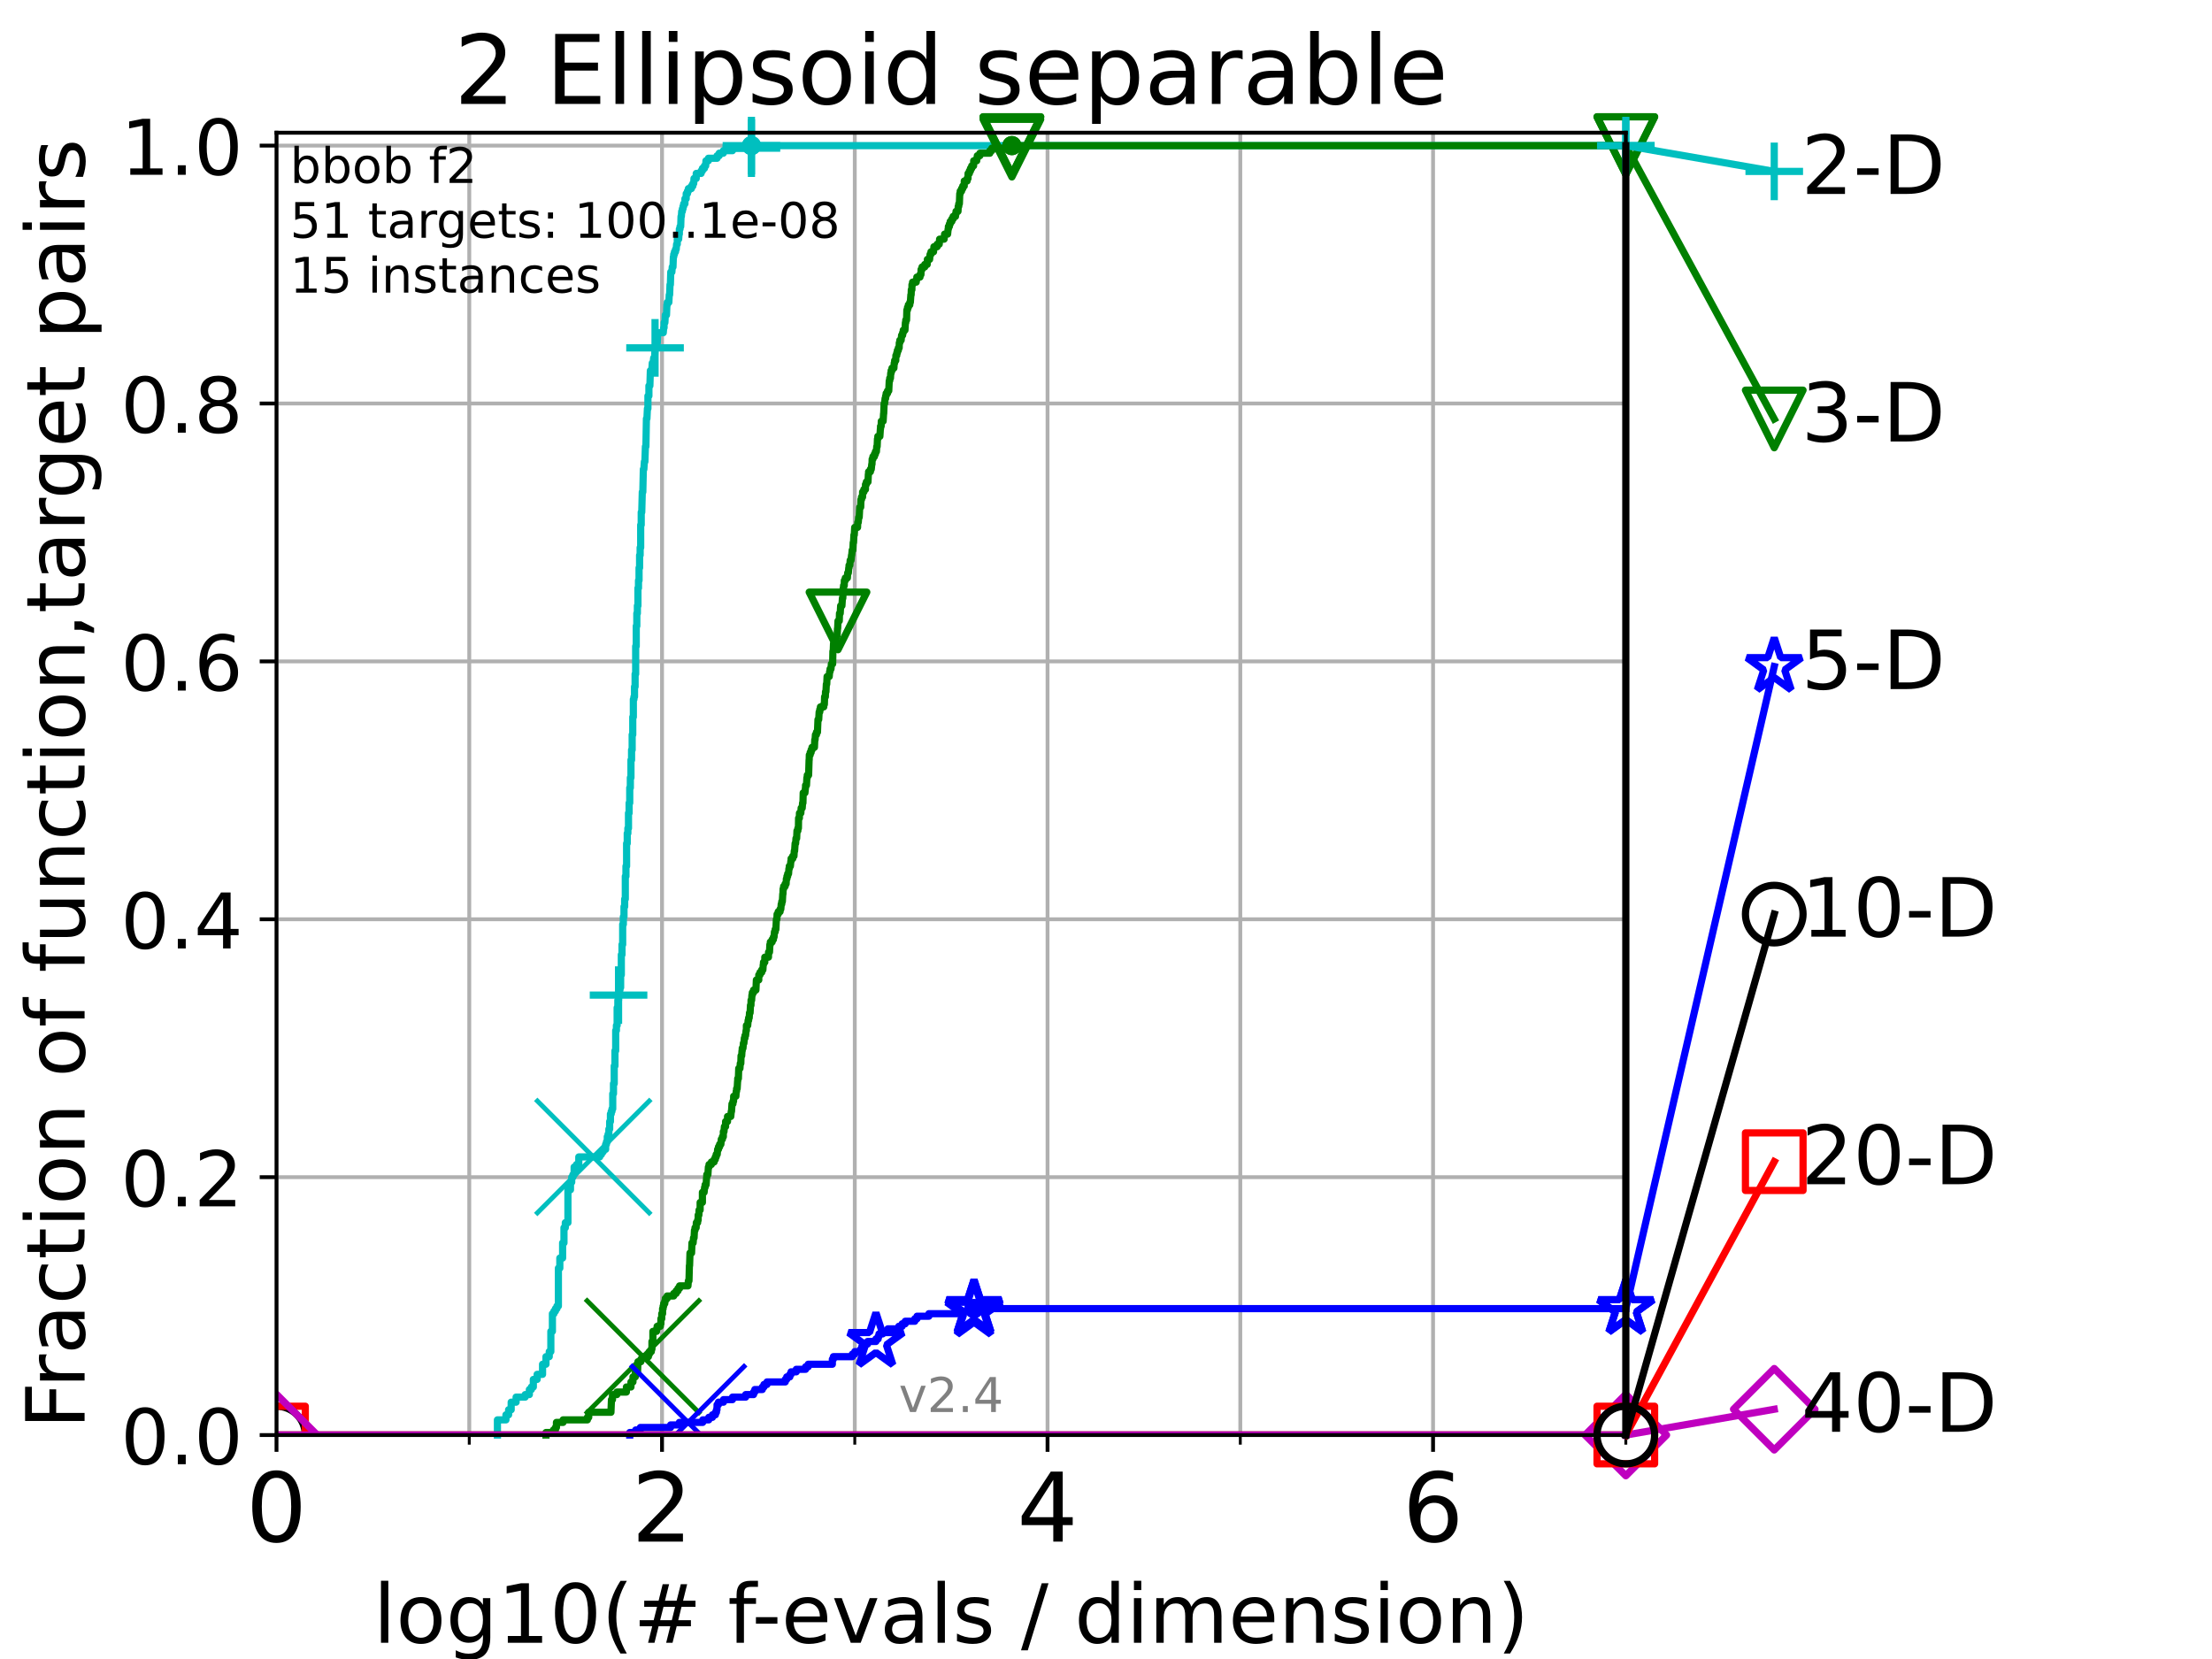 <?xml version="1.0" encoding="utf-8" standalone="no"?>
<!DOCTYPE svg PUBLIC "-//W3C//DTD SVG 1.1//EN"
  "http://www.w3.org/Graphics/SVG/1.1/DTD/svg11.dtd">
<!-- Created with matplotlib (https://matplotlib.org/) -->
<svg height="345.6pt" version="1.1" viewBox="0 0 460.8 345.6" width="460.8pt" xmlns="http://www.w3.org/2000/svg" xmlns:xlink="http://www.w3.org/1999/xlink">
 <defs>
  <style type="text/css">*{stroke-linecap:butt;stroke-linejoin:round;}</style>
 </defs>
 <g id="figure_1">
  <g id="patch_1">
   <path d="M 0 345.6 
L 460.8 345.6 
L 460.8 0 
L 0 0 
z
" style="fill:#ffffff;"/>
  </g>
  <g id="axes_1">
   <g id="patch_2">
    <path d="M 57.6 298.944 
L 338.688 298.944 
L 338.688 27.648 
L 57.6 27.648 
z
" style="fill:#ffffff;"/>
   </g>
   <g id="matplotlib.axis_1">
    <g id="xtick_1">
     <g id="line2d_1">
      <path clip-path="url(#p3ab1d4caf9)" d="M 57.6 298.944 
L 57.6 27.648 
" style="fill:none;stroke:#b0b0b0;stroke-linecap:square;stroke-width:0.8;"/>
     </g>
     <g id="line2d_2">
      <defs>
       <path d="M 0 0 
L 0 3.5 
" id="m4f5cb86ca2" style="stroke:#000000;stroke-width:0.8;"/>
      </defs>
      <g>
       <use style="stroke:#000000;stroke-width:0.8;" x="57.6" xlink:href="#m4f5cb86ca2" y="298.944"/>
      </g>
     </g>
     <g id="text_1">
      <!-- 0 -->
      <g transform="translate(51.237 321.141)scale(0.2 -0.2)">
       <defs>
        <path d="M 31.781 66.406 
Q 24.172 66.406 20.328 58.906 
Q 16.5 51.422 16.5 36.375 
Q 16.5 21.391 20.328 13.891 
Q 24.172 6.391 31.781 6.391 
Q 39.453 6.391 43.281 13.891 
Q 47.125 21.391 47.125 36.375 
Q 47.125 51.422 43.281 58.906 
Q 39.453 66.406 31.781 66.406 
z
M 31.781 74.219 
Q 44.047 74.219 50.516 64.516 
Q 56.984 54.828 56.984 36.375 
Q 56.984 17.969 50.516 8.266 
Q 44.047 -1.422 31.781 -1.422 
Q 19.531 -1.422 13.062 8.266 
Q 6.594 17.969 6.594 36.375 
Q 6.594 54.828 13.062 64.516 
Q 19.531 74.219 31.781 74.219 
z
" id="DejaVuSans-48"/>
       </defs>
       <use xlink:href="#DejaVuSans-48"/>
      </g>
     </g>
    </g>
    <g id="xtick_2">
     <g id="line2d_3">
      <path clip-path="url(#p3ab1d4caf9)" d="M 137.911 298.944 
L 137.911 27.648 
" style="fill:none;stroke:#b0b0b0;stroke-linecap:square;stroke-width:0.8;"/>
     </g>
     <g id="line2d_4">
      <g>
       <use style="stroke:#000000;stroke-width:0.8;" x="137.911" xlink:href="#m4f5cb86ca2" y="298.944"/>
      </g>
     </g>
     <g id="text_2">
      <!-- 2 -->
      <g transform="translate(131.548 321.141)scale(0.2 -0.2)">
       <defs>
        <path d="M 19.188 8.297 
L 53.609 8.297 
L 53.609 0 
L 7.328 0 
L 7.328 8.297 
Q 12.938 14.109 22.625 23.891 
Q 32.328 33.688 34.812 36.531 
Q 39.547 41.844 41.422 45.531 
Q 43.312 49.219 43.312 52.781 
Q 43.312 58.594 39.234 62.25 
Q 35.156 65.922 28.609 65.922 
Q 23.969 65.922 18.812 64.312 
Q 13.672 62.703 7.812 59.422 
L 7.812 69.391 
Q 13.766 71.781 18.938 73 
Q 24.125 74.219 28.422 74.219 
Q 39.75 74.219 46.484 68.547 
Q 53.219 62.891 53.219 53.422 
Q 53.219 48.922 51.531 44.891 
Q 49.859 40.875 45.406 35.406 
Q 44.188 33.984 37.641 27.219 
Q 31.109 20.453 19.188 8.297 
z
" id="DejaVuSans-50"/>
       </defs>
       <use xlink:href="#DejaVuSans-50"/>
      </g>
     </g>
    </g>
    <g id="xtick_3">
     <g id="line2d_5">
      <path clip-path="url(#p3ab1d4caf9)" d="M 218.222 298.944 
L 218.222 27.648 
" style="fill:none;stroke:#b0b0b0;stroke-linecap:square;stroke-width:0.8;"/>
     </g>
     <g id="line2d_6">
      <g>
       <use style="stroke:#000000;stroke-width:0.8;" x="218.222" xlink:href="#m4f5cb86ca2" y="298.944"/>
      </g>
     </g>
     <g id="text_3">
      <!-- 4 -->
      <g transform="translate(211.859 321.141)scale(0.2 -0.2)">
       <defs>
        <path d="M 37.797 64.312 
L 12.891 25.391 
L 37.797 25.391 
z
M 35.203 72.906 
L 47.609 72.906 
L 47.609 25.391 
L 58.016 25.391 
L 58.016 17.188 
L 47.609 17.188 
L 47.609 0 
L 37.797 0 
L 37.797 17.188 
L 4.891 17.188 
L 4.891 26.703 
z
" id="DejaVuSans-52"/>
       </defs>
       <use xlink:href="#DejaVuSans-52"/>
      </g>
     </g>
    </g>
    <g id="xtick_4">
     <g id="line2d_7">
      <path clip-path="url(#p3ab1d4caf9)" d="M 298.533 298.944 
L 298.533 27.648 
" style="fill:none;stroke:#b0b0b0;stroke-linecap:square;stroke-width:0.8;"/>
     </g>
     <g id="line2d_8">
      <g>
       <use style="stroke:#000000;stroke-width:0.8;" x="298.533" xlink:href="#m4f5cb86ca2" y="298.944"/>
      </g>
     </g>
     <g id="text_4">
      <!-- 6 -->
      <g transform="translate(292.17 321.141)scale(0.2 -0.2)">
       <defs>
        <path d="M 33.016 40.375 
Q 26.375 40.375 22.484 35.828 
Q 18.609 31.297 18.609 23.391 
Q 18.609 15.531 22.484 10.953 
Q 26.375 6.391 33.016 6.391 
Q 39.656 6.391 43.531 10.953 
Q 47.406 15.531 47.406 23.391 
Q 47.406 31.297 43.531 35.828 
Q 39.656 40.375 33.016 40.375 
z
M 52.594 71.297 
L 52.594 62.312 
Q 48.875 64.062 45.094 64.984 
Q 41.312 65.922 37.594 65.922 
Q 27.828 65.922 22.672 59.328 
Q 17.531 52.734 16.797 39.406 
Q 19.672 43.656 24.016 45.922 
Q 28.375 48.188 33.594 48.188 
Q 44.578 48.188 50.953 41.516 
Q 57.328 34.859 57.328 23.391 
Q 57.328 12.156 50.688 5.359 
Q 44.047 -1.422 33.016 -1.422 
Q 20.359 -1.422 13.672 8.266 
Q 6.984 17.969 6.984 36.375 
Q 6.984 53.656 15.188 63.938 
Q 23.391 74.219 37.203 74.219 
Q 40.922 74.219 44.703 73.484 
Q 48.484 72.75 52.594 71.297 
z
" id="DejaVuSans-54"/>
       </defs>
       <use xlink:href="#DejaVuSans-54"/>
      </g>
     </g>
    </g>
    <g id="xtick_5">
     <g id="line2d_9">
      <path clip-path="url(#p3ab1d4caf9)" d="M 97.755 298.944 
L 97.755 27.648 
" style="fill:none;stroke:#b0b0b0;stroke-linecap:square;stroke-width:0.8;"/>
     </g>
     <g id="line2d_10">
      <defs>
       <path d="M 0 0 
L 0 2 
" id="ma930572180" style="stroke:#000000;stroke-width:0.6;"/>
      </defs>
      <g>
       <use style="stroke:#000000;stroke-width:0.6;" x="97.755" xlink:href="#ma930572180" y="298.944"/>
      </g>
     </g>
    </g>
    <g id="xtick_6">
     <g id="line2d_11">
      <path clip-path="url(#p3ab1d4caf9)" d="M 178.066 298.944 
L 178.066 27.648 
" style="fill:none;stroke:#b0b0b0;stroke-linecap:square;stroke-width:0.8;"/>
     </g>
     <g id="line2d_12">
      <g>
       <use style="stroke:#000000;stroke-width:0.6;" x="178.066" xlink:href="#ma930572180" y="298.944"/>
      </g>
     </g>
    </g>
    <g id="xtick_7">
     <g id="line2d_13">
      <path clip-path="url(#p3ab1d4caf9)" d="M 258.377 298.944 
L 258.377 27.648 
" style="fill:none;stroke:#b0b0b0;stroke-linecap:square;stroke-width:0.8;"/>
     </g>
     <g id="line2d_14">
      <g>
       <use style="stroke:#000000;stroke-width:0.6;" x="258.377" xlink:href="#ma930572180" y="298.944"/>
      </g>
     </g>
    </g>
    <g id="xtick_8">
     <g id="line2d_15">
      <path clip-path="url(#p3ab1d4caf9)" d="M 338.688 298.944 
L 338.688 27.648 
" style="fill:none;stroke:#b0b0b0;stroke-linecap:square;stroke-width:0.8;"/>
     </g>
     <g id="line2d_16">
      <g>
       <use style="stroke:#000000;stroke-width:0.6;" x="338.688" xlink:href="#ma930572180" y="298.944"/>
      </g>
     </g>
    </g>
    <g id="text_5">
     <!-- log10(# f-evals / dimension) -->
     <g transform="translate(77.764 342.218)scale(0.17 -0.17)">
      <defs>
       <path d="M 9.422 75.984 
L 18.406 75.984 
L 18.406 0 
L 9.422 0 
z
" id="DejaVuSans-108"/>
       <path d="M 30.609 48.391 
Q 23.391 48.391 19.188 42.75 
Q 14.984 37.109 14.984 27.297 
Q 14.984 17.484 19.156 11.844 
Q 23.344 6.203 30.609 6.203 
Q 37.797 6.203 41.984 11.859 
Q 46.188 17.531 46.188 27.297 
Q 46.188 37.016 41.984 42.703 
Q 37.797 48.391 30.609 48.391 
z
M 30.609 56 
Q 42.328 56 49.016 48.375 
Q 55.719 40.766 55.719 27.297 
Q 55.719 13.875 49.016 6.219 
Q 42.328 -1.422 30.609 -1.422 
Q 18.844 -1.422 12.172 6.219 
Q 5.516 13.875 5.516 27.297 
Q 5.516 40.766 12.172 48.375 
Q 18.844 56 30.609 56 
z
" id="DejaVuSans-111"/>
       <path d="M 45.406 27.984 
Q 45.406 37.75 41.375 43.109 
Q 37.359 48.484 30.078 48.484 
Q 22.859 48.484 18.828 43.109 
Q 14.797 37.75 14.797 27.984 
Q 14.797 18.266 18.828 12.891 
Q 22.859 7.516 30.078 7.516 
Q 37.359 7.516 41.375 12.891 
Q 45.406 18.266 45.406 27.984 
z
M 54.391 6.781 
Q 54.391 -7.172 48.188 -13.984 
Q 42 -20.797 29.203 -20.797 
Q 24.469 -20.797 20.266 -20.094 
Q 16.062 -19.391 12.109 -17.922 
L 12.109 -9.188 
Q 16.062 -11.328 19.922 -12.344 
Q 23.781 -13.375 27.781 -13.375 
Q 36.625 -13.375 41.016 -8.766 
Q 45.406 -4.156 45.406 5.172 
L 45.406 9.625 
Q 42.625 4.781 38.281 2.391 
Q 33.938 0 27.875 0 
Q 17.828 0 11.672 7.656 
Q 5.516 15.328 5.516 27.984 
Q 5.516 40.672 11.672 48.328 
Q 17.828 56 27.875 56 
Q 33.938 56 38.281 53.609 
Q 42.625 51.219 45.406 46.391 
L 45.406 54.688 
L 54.391 54.688 
z
" id="DejaVuSans-103"/>
       <path d="M 12.406 8.297 
L 28.516 8.297 
L 28.516 63.922 
L 10.984 60.406 
L 10.984 69.391 
L 28.422 72.906 
L 38.281 72.906 
L 38.281 8.297 
L 54.391 8.297 
L 54.391 0 
L 12.406 0 
z
" id="DejaVuSans-49"/>
       <path d="M 31 75.875 
Q 24.469 64.656 21.281 53.656 
Q 18.109 42.672 18.109 31.391 
Q 18.109 20.125 21.312 9.062 
Q 24.516 -2 31 -13.188 
L 23.188 -13.188 
Q 15.875 -1.703 12.234 9.375 
Q 8.594 20.453 8.594 31.391 
Q 8.594 42.281 12.203 53.312 
Q 15.828 64.359 23.188 75.875 
z
" id="DejaVuSans-40"/>
       <path d="M 51.125 44 
L 36.922 44 
L 32.812 27.688 
L 47.125 27.688 
z
M 43.797 71.781 
L 38.719 51.516 
L 52.984 51.516 
L 58.109 71.781 
L 65.922 71.781 
L 60.891 51.516 
L 76.125 51.516 
L 76.125 44 
L 58.984 44 
L 54.984 27.688 
L 70.516 27.688 
L 70.516 20.219 
L 53.078 20.219 
L 48 0 
L 40.188 0 
L 45.219 20.219 
L 30.906 20.219 
L 25.875 0 
L 18.016 0 
L 23.094 20.219 
L 7.719 20.219 
L 7.719 27.688 
L 24.906 27.688 
L 29 44 
L 13.281 44 
L 13.281 51.516 
L 30.906 51.516 
L 35.891 71.781 
z
" id="DejaVuSans-35"/>
       <path id="DejaVuSans-32"/>
       <path d="M 37.109 75.984 
L 37.109 68.5 
L 28.516 68.5 
Q 23.688 68.5 21.797 66.547 
Q 19.922 64.594 19.922 59.516 
L 19.922 54.688 
L 34.719 54.688 
L 34.719 47.703 
L 19.922 47.703 
L 19.922 0 
L 10.891 0 
L 10.891 47.703 
L 2.297 47.703 
L 2.297 54.688 
L 10.891 54.688 
L 10.891 58.5 
Q 10.891 67.625 15.141 71.797 
Q 19.391 75.984 28.609 75.984 
z
" id="DejaVuSans-102"/>
       <path d="M 4.891 31.391 
L 31.203 31.391 
L 31.203 23.391 
L 4.891 23.391 
z
" id="DejaVuSans-45"/>
       <path d="M 56.203 29.594 
L 56.203 25.203 
L 14.891 25.203 
Q 15.484 15.922 20.484 11.062 
Q 25.484 6.203 34.422 6.203 
Q 39.594 6.203 44.453 7.469 
Q 49.312 8.734 54.109 11.281 
L 54.109 2.781 
Q 49.266 0.734 44.188 -0.344 
Q 39.109 -1.422 33.891 -1.422 
Q 20.797 -1.422 13.156 6.188 
Q 5.516 13.812 5.516 26.812 
Q 5.516 40.234 12.766 48.109 
Q 20.016 56 32.328 56 
Q 43.359 56 49.781 48.891 
Q 56.203 41.797 56.203 29.594 
z
M 47.219 32.234 
Q 47.125 39.594 43.094 43.984 
Q 39.062 48.391 32.422 48.391 
Q 24.906 48.391 20.391 44.141 
Q 15.875 39.891 15.188 32.172 
z
" id="DejaVuSans-101"/>
       <path d="M 2.984 54.688 
L 12.5 54.688 
L 29.594 8.797 
L 46.688 54.688 
L 56.203 54.688 
L 35.688 0 
L 23.484 0 
z
" id="DejaVuSans-118"/>
       <path d="M 34.281 27.484 
Q 23.391 27.484 19.188 25 
Q 14.984 22.516 14.984 16.5 
Q 14.984 11.719 18.141 8.906 
Q 21.297 6.109 26.703 6.109 
Q 34.188 6.109 38.703 11.406 
Q 43.219 16.703 43.219 25.484 
L 43.219 27.484 
z
M 52.203 31.203 
L 52.203 0 
L 43.219 0 
L 43.219 8.297 
Q 40.141 3.328 35.547 0.953 
Q 30.953 -1.422 24.312 -1.422 
Q 15.922 -1.422 10.953 3.297 
Q 6 8.016 6 15.922 
Q 6 25.141 12.172 29.828 
Q 18.359 34.516 30.609 34.516 
L 43.219 34.516 
L 43.219 35.406 
Q 43.219 41.609 39.141 45 
Q 35.062 48.391 27.688 48.391 
Q 23 48.391 18.547 47.266 
Q 14.109 46.141 10.016 43.891 
L 10.016 52.203 
Q 14.938 54.109 19.578 55.047 
Q 24.219 56 28.609 56 
Q 40.484 56 46.344 49.844 
Q 52.203 43.703 52.203 31.203 
z
" id="DejaVuSans-97"/>
       <path d="M 44.281 53.078 
L 44.281 44.578 
Q 40.484 46.531 36.375 47.5 
Q 32.281 48.484 27.875 48.484 
Q 21.188 48.484 17.844 46.438 
Q 14.5 44.391 14.5 40.281 
Q 14.5 37.156 16.891 35.375 
Q 19.281 33.594 26.516 31.984 
L 29.594 31.297 
Q 39.156 29.25 43.188 25.516 
Q 47.219 21.781 47.219 15.094 
Q 47.219 7.469 41.188 3.016 
Q 35.156 -1.422 24.609 -1.422 
Q 20.219 -1.422 15.453 -0.562 
Q 10.688 0.297 5.422 2 
L 5.422 11.281 
Q 10.406 8.688 15.234 7.391 
Q 20.062 6.109 24.812 6.109 
Q 31.156 6.109 34.562 8.281 
Q 37.984 10.453 37.984 14.406 
Q 37.984 18.062 35.516 20.016 
Q 33.062 21.969 24.703 23.781 
L 21.578 24.516 
Q 13.234 26.266 9.516 29.906 
Q 5.812 33.547 5.812 39.891 
Q 5.812 47.609 11.281 51.797 
Q 16.75 56 26.812 56 
Q 31.781 56 36.172 55.266 
Q 40.578 54.547 44.281 53.078 
z
" id="DejaVuSans-115"/>
       <path d="M 25.391 72.906 
L 33.688 72.906 
L 8.297 -9.281 
L 0 -9.281 
z
" id="DejaVuSans-47"/>
       <path d="M 45.406 46.391 
L 45.406 75.984 
L 54.391 75.984 
L 54.391 0 
L 45.406 0 
L 45.406 8.203 
Q 42.578 3.328 38.25 0.953 
Q 33.938 -1.422 27.875 -1.422 
Q 17.969 -1.422 11.734 6.484 
Q 5.516 14.406 5.516 27.297 
Q 5.516 40.188 11.734 48.094 
Q 17.969 56 27.875 56 
Q 33.938 56 38.25 53.625 
Q 42.578 51.266 45.406 46.391 
z
M 14.797 27.297 
Q 14.797 17.391 18.875 11.75 
Q 22.953 6.109 30.078 6.109 
Q 37.203 6.109 41.297 11.75 
Q 45.406 17.391 45.406 27.297 
Q 45.406 37.203 41.297 42.844 
Q 37.203 48.484 30.078 48.484 
Q 22.953 48.484 18.875 42.844 
Q 14.797 37.203 14.797 27.297 
z
" id="DejaVuSans-100"/>
       <path d="M 9.422 54.688 
L 18.406 54.688 
L 18.406 0 
L 9.422 0 
z
M 9.422 75.984 
L 18.406 75.984 
L 18.406 64.594 
L 9.422 64.594 
z
" id="DejaVuSans-105"/>
       <path d="M 52 44.188 
Q 55.375 50.25 60.062 53.125 
Q 64.75 56 71.094 56 
Q 79.641 56 84.281 50.016 
Q 88.922 44.047 88.922 33.016 
L 88.922 0 
L 79.891 0 
L 79.891 32.719 
Q 79.891 40.578 77.094 44.375 
Q 74.312 48.188 68.609 48.188 
Q 61.625 48.188 57.562 43.547 
Q 53.516 38.922 53.516 30.906 
L 53.516 0 
L 44.484 0 
L 44.484 32.719 
Q 44.484 40.625 41.703 44.406 
Q 38.922 48.188 33.109 48.188 
Q 26.219 48.188 22.156 43.531 
Q 18.109 38.875 18.109 30.906 
L 18.109 0 
L 9.078 0 
L 9.078 54.688 
L 18.109 54.688 
L 18.109 46.188 
Q 21.188 51.219 25.484 53.609 
Q 29.781 56 35.688 56 
Q 41.656 56 45.828 52.969 
Q 50 49.953 52 44.188 
z
" id="DejaVuSans-109"/>
       <path d="M 54.891 33.016 
L 54.891 0 
L 45.906 0 
L 45.906 32.719 
Q 45.906 40.484 42.875 44.328 
Q 39.844 48.188 33.797 48.188 
Q 26.516 48.188 22.312 43.547 
Q 18.109 38.922 18.109 30.906 
L 18.109 0 
L 9.078 0 
L 9.078 54.688 
L 18.109 54.688 
L 18.109 46.188 
Q 21.344 51.125 25.703 53.562 
Q 30.078 56 35.797 56 
Q 45.219 56 50.047 50.172 
Q 54.891 44.344 54.891 33.016 
z
" id="DejaVuSans-110"/>
       <path d="M 8.016 75.875 
L 15.828 75.875 
Q 23.141 64.359 26.781 53.312 
Q 30.422 42.281 30.422 31.391 
Q 30.422 20.453 26.781 9.375 
Q 23.141 -1.703 15.828 -13.188 
L 8.016 -13.188 
Q 14.5 -2 17.703 9.062 
Q 20.906 20.125 20.906 31.391 
Q 20.906 42.672 17.703 53.656 
Q 14.5 64.656 8.016 75.875 
z
" id="DejaVuSans-41"/>
      </defs>
      <use xlink:href="#DejaVuSans-108"/>
      <use x="27.783" xlink:href="#DejaVuSans-111"/>
      <use x="88.965" xlink:href="#DejaVuSans-103"/>
      <use x="152.441" xlink:href="#DejaVuSans-49"/>
      <use x="216.064" xlink:href="#DejaVuSans-48"/>
      <use x="279.688" xlink:href="#DejaVuSans-40"/>
      <use x="318.701" xlink:href="#DejaVuSans-35"/>
      <use x="402.49" xlink:href="#DejaVuSans-32"/>
      <use x="434.277" xlink:href="#DejaVuSans-102"/>
      <use x="463.982" xlink:href="#DejaVuSans-45"/>
      <use x="500.066" xlink:href="#DejaVuSans-101"/>
      <use x="561.59" xlink:href="#DejaVuSans-118"/>
      <use x="620.77" xlink:href="#DejaVuSans-97"/>
      <use x="682.049" xlink:href="#DejaVuSans-108"/>
      <use x="709.832" xlink:href="#DejaVuSans-115"/>
      <use x="761.932" xlink:href="#DejaVuSans-32"/>
      <use x="793.719" xlink:href="#DejaVuSans-47"/>
      <use x="827.41" xlink:href="#DejaVuSans-32"/>
      <use x="859.197" xlink:href="#DejaVuSans-100"/>
      <use x="922.674" xlink:href="#DejaVuSans-105"/>
      <use x="950.457" xlink:href="#DejaVuSans-109"/>
      <use x="1047.869" xlink:href="#DejaVuSans-101"/>
      <use x="1109.393" xlink:href="#DejaVuSans-110"/>
      <use x="1172.771" xlink:href="#DejaVuSans-115"/>
      <use x="1224.871" xlink:href="#DejaVuSans-105"/>
      <use x="1252.654" xlink:href="#DejaVuSans-111"/>
      <use x="1313.836" xlink:href="#DejaVuSans-110"/>
      <use x="1377.215" xlink:href="#DejaVuSans-41"/>
     </g>
    </g>
   </g>
   <g id="matplotlib.axis_2">
    <g id="ytick_1">
     <g id="line2d_17">
      <path clip-path="url(#p3ab1d4caf9)" d="M 57.6 298.944 
L 338.688 298.944 
" style="fill:none;stroke:#b0b0b0;stroke-linecap:square;stroke-width:0.8;"/>
     </g>
     <g id="line2d_18">
      <defs>
       <path d="M 0 0 
L -3.5 0 
" id="m910361fe24" style="stroke:#000000;stroke-width:0.8;"/>
      </defs>
      <g>
       <use style="stroke:#000000;stroke-width:0.8;" x="57.6" xlink:href="#m910361fe24" y="298.944"/>
      </g>
     </g>
     <g id="text_6">
      <!-- 0.0 -->
      <g transform="translate(25.155 305.023)scale(0.16 -0.16)">
       <defs>
        <path d="M 10.688 12.406 
L 21 12.406 
L 21 0 
L 10.688 0 
z
" id="DejaVuSans-46"/>
       </defs>
       <use xlink:href="#DejaVuSans-48"/>
       <use x="63.623" xlink:href="#DejaVuSans-46"/>
       <use x="95.41" xlink:href="#DejaVuSans-48"/>
      </g>
     </g>
    </g>
    <g id="ytick_2">
     <g id="line2d_19">
      <path clip-path="url(#p3ab1d4caf9)" d="M 57.6 245.222 
L 338.688 245.222 
" style="fill:none;stroke:#b0b0b0;stroke-linecap:square;stroke-width:0.8;"/>
     </g>
     <g id="line2d_20">
      <g>
       <use style="stroke:#000000;stroke-width:0.8;" x="57.6" xlink:href="#m910361fe24" y="245.222"/>
      </g>
     </g>
     <g id="text_7">
      <!-- 0.2 -->
      <g transform="translate(25.155 251.301)scale(0.16 -0.16)">
       <use xlink:href="#DejaVuSans-48"/>
       <use x="63.623" xlink:href="#DejaVuSans-46"/>
       <use x="95.41" xlink:href="#DejaVuSans-50"/>
      </g>
     </g>
    </g>
    <g id="ytick_3">
     <g id="line2d_21">
      <path clip-path="url(#p3ab1d4caf9)" d="M 57.6 191.5 
L 338.688 191.5 
" style="fill:none;stroke:#b0b0b0;stroke-linecap:square;stroke-width:0.8;"/>
     </g>
     <g id="line2d_22">
      <g>
       <use style="stroke:#000000;stroke-width:0.8;" x="57.6" xlink:href="#m910361fe24" y="191.5"/>
      </g>
     </g>
     <g id="text_8">
      <!-- 0.4 -->
      <g transform="translate(25.155 197.579)scale(0.16 -0.16)">
       <use xlink:href="#DejaVuSans-48"/>
       <use x="63.623" xlink:href="#DejaVuSans-46"/>
       <use x="95.41" xlink:href="#DejaVuSans-52"/>
      </g>
     </g>
    </g>
    <g id="ytick_4">
     <g id="line2d_23">
      <path clip-path="url(#p3ab1d4caf9)" d="M 57.6 137.778 
L 338.688 137.778 
" style="fill:none;stroke:#b0b0b0;stroke-linecap:square;stroke-width:0.8;"/>
     </g>
     <g id="line2d_24">
      <g>
       <use style="stroke:#000000;stroke-width:0.8;" x="57.6" xlink:href="#m910361fe24" y="137.778"/>
      </g>
     </g>
     <g id="text_9">
      <!-- 0.6 -->
      <g transform="translate(25.155 143.857)scale(0.16 -0.16)">
       <use xlink:href="#DejaVuSans-48"/>
       <use x="63.623" xlink:href="#DejaVuSans-46"/>
       <use x="95.41" xlink:href="#DejaVuSans-54"/>
      </g>
     </g>
    </g>
    <g id="ytick_5">
     <g id="line2d_25">
      <path clip-path="url(#p3ab1d4caf9)" d="M 57.6 84.056 
L 338.688 84.056 
" style="fill:none;stroke:#b0b0b0;stroke-linecap:square;stroke-width:0.8;"/>
     </g>
     <g id="line2d_26">
      <g>
       <use style="stroke:#000000;stroke-width:0.8;" x="57.6" xlink:href="#m910361fe24" y="84.056"/>
      </g>
     </g>
     <g id="text_10">
      <!-- 0.8 -->
      <g transform="translate(25.155 90.135)scale(0.16 -0.16)">
       <defs>
        <path d="M 31.781 34.625 
Q 24.75 34.625 20.719 30.859 
Q 16.703 27.094 16.703 20.516 
Q 16.703 13.922 20.719 10.156 
Q 24.75 6.391 31.781 6.391 
Q 38.812 6.391 42.859 10.172 
Q 46.922 13.969 46.922 20.516 
Q 46.922 27.094 42.891 30.859 
Q 38.875 34.625 31.781 34.625 
z
M 21.922 38.812 
Q 15.578 40.375 12.031 44.719 
Q 8.5 49.078 8.5 55.328 
Q 8.5 64.062 14.719 69.141 
Q 20.953 74.219 31.781 74.219 
Q 42.672 74.219 48.875 69.141 
Q 55.078 64.062 55.078 55.328 
Q 55.078 49.078 51.531 44.719 
Q 48 40.375 41.703 38.812 
Q 48.828 37.156 52.797 32.312 
Q 56.781 27.484 56.781 20.516 
Q 56.781 9.906 50.312 4.234 
Q 43.844 -1.422 31.781 -1.422 
Q 19.734 -1.422 13.25 4.234 
Q 6.781 9.906 6.781 20.516 
Q 6.781 27.484 10.781 32.312 
Q 14.797 37.156 21.922 38.812 
z
M 18.312 54.391 
Q 18.312 48.734 21.844 45.562 
Q 25.391 42.391 31.781 42.391 
Q 38.141 42.391 41.719 45.562 
Q 45.312 48.734 45.312 54.391 
Q 45.312 60.062 41.719 63.234 
Q 38.141 66.406 31.781 66.406 
Q 25.391 66.406 21.844 63.234 
Q 18.312 60.062 18.312 54.391 
z
" id="DejaVuSans-56"/>
       </defs>
       <use xlink:href="#DejaVuSans-48"/>
       <use x="63.623" xlink:href="#DejaVuSans-46"/>
       <use x="95.41" xlink:href="#DejaVuSans-56"/>
      </g>
     </g>
    </g>
    <g id="ytick_6">
     <g id="line2d_27">
      <path clip-path="url(#p3ab1d4caf9)" d="M 57.6 30.334 
L 338.688 30.334 
" style="fill:none;stroke:#b0b0b0;stroke-linecap:square;stroke-width:0.8;"/>
     </g>
     <g id="line2d_28">
      <g>
       <use style="stroke:#000000;stroke-width:0.8;" x="57.6" xlink:href="#m910361fe24" y="30.334"/>
      </g>
     </g>
     <g id="text_11">
      <!-- 1.0 -->
      <g transform="translate(25.155 36.413)scale(0.16 -0.16)">
       <use xlink:href="#DejaVuSans-49"/>
       <use x="63.623" xlink:href="#DejaVuSans-46"/>
       <use x="95.41" xlink:href="#DejaVuSans-48"/>
      </g>
     </g>
    </g>
    <g id="text_12">
     <!-- Fraction of function,target pairs -->
     <g transform="translate(17.62 297.681)rotate(-90)scale(0.17 -0.17)">
      <defs>
       <path d="M 9.812 72.906 
L 51.703 72.906 
L 51.703 64.594 
L 19.672 64.594 
L 19.672 43.109 
L 48.578 43.109 
L 48.578 34.812 
L 19.672 34.812 
L 19.672 0 
L 9.812 0 
z
" id="DejaVuSans-70"/>
       <path d="M 41.109 46.297 
Q 39.594 47.172 37.812 47.578 
Q 36.031 48 33.891 48 
Q 26.266 48 22.188 43.047 
Q 18.109 38.094 18.109 28.812 
L 18.109 0 
L 9.078 0 
L 9.078 54.688 
L 18.109 54.688 
L 18.109 46.188 
Q 20.953 51.172 25.484 53.578 
Q 30.031 56 36.531 56 
Q 37.453 56 38.578 55.875 
Q 39.703 55.766 41.062 55.516 
z
" id="DejaVuSans-114"/>
       <path d="M 48.781 52.594 
L 48.781 44.188 
Q 44.969 46.297 41.141 47.344 
Q 37.312 48.391 33.406 48.391 
Q 24.656 48.391 19.812 42.844 
Q 14.984 37.312 14.984 27.297 
Q 14.984 17.281 19.812 11.734 
Q 24.656 6.203 33.406 6.203 
Q 37.312 6.203 41.141 7.25 
Q 44.969 8.297 48.781 10.406 
L 48.781 2.094 
Q 45.016 0.344 40.984 -0.531 
Q 36.969 -1.422 32.422 -1.422 
Q 20.062 -1.422 12.781 6.344 
Q 5.516 14.109 5.516 27.297 
Q 5.516 40.672 12.859 48.328 
Q 20.219 56 33.016 56 
Q 37.156 56 41.109 55.141 
Q 45.062 54.297 48.781 52.594 
z
" id="DejaVuSans-99"/>
       <path d="M 18.312 70.219 
L 18.312 54.688 
L 36.812 54.688 
L 36.812 47.703 
L 18.312 47.703 
L 18.312 18.016 
Q 18.312 11.328 20.141 9.422 
Q 21.969 7.516 27.594 7.516 
L 36.812 7.516 
L 36.812 0 
L 27.594 0 
Q 17.188 0 13.234 3.875 
Q 9.281 7.766 9.281 18.016 
L 9.281 47.703 
L 2.688 47.703 
L 2.688 54.688 
L 9.281 54.688 
L 9.281 70.219 
z
" id="DejaVuSans-116"/>
       <path d="M 8.5 21.578 
L 8.5 54.688 
L 17.484 54.688 
L 17.484 21.922 
Q 17.484 14.156 20.5 10.266 
Q 23.531 6.391 29.594 6.391 
Q 36.859 6.391 41.078 11.031 
Q 45.312 15.672 45.312 23.688 
L 45.312 54.688 
L 54.297 54.688 
L 54.297 0 
L 45.312 0 
L 45.312 8.406 
Q 42.047 3.422 37.719 1 
Q 33.406 -1.422 27.688 -1.422 
Q 18.266 -1.422 13.375 4.438 
Q 8.5 10.297 8.5 21.578 
z
M 31.109 56 
z
" id="DejaVuSans-117"/>
       <path d="M 11.719 12.406 
L 22.016 12.406 
L 22.016 4 
L 14.016 -11.625 
L 7.719 -11.625 
L 11.719 4 
z
" id="DejaVuSans-44"/>
       <path d="M 18.109 8.203 
L 18.109 -20.797 
L 9.078 -20.797 
L 9.078 54.688 
L 18.109 54.688 
L 18.109 46.391 
Q 20.953 51.266 25.266 53.625 
Q 29.594 56 35.594 56 
Q 45.562 56 51.781 48.094 
Q 58.016 40.188 58.016 27.297 
Q 58.016 14.406 51.781 6.484 
Q 45.562 -1.422 35.594 -1.422 
Q 29.594 -1.422 25.266 0.953 
Q 20.953 3.328 18.109 8.203 
z
M 48.688 27.297 
Q 48.688 37.203 44.609 42.844 
Q 40.531 48.484 33.406 48.484 
Q 26.266 48.484 22.188 42.844 
Q 18.109 37.203 18.109 27.297 
Q 18.109 17.391 22.188 11.75 
Q 26.266 6.109 33.406 6.109 
Q 40.531 6.109 44.609 11.75 
Q 48.688 17.391 48.688 27.297 
z
" id="DejaVuSans-112"/>
      </defs>
      <use xlink:href="#DejaVuSans-70"/>
      <use x="50.27" xlink:href="#DejaVuSans-114"/>
      <use x="91.383" xlink:href="#DejaVuSans-97"/>
      <use x="152.662" xlink:href="#DejaVuSans-99"/>
      <use x="207.643" xlink:href="#DejaVuSans-116"/>
      <use x="246.852" xlink:href="#DejaVuSans-105"/>
      <use x="274.635" xlink:href="#DejaVuSans-111"/>
      <use x="335.816" xlink:href="#DejaVuSans-110"/>
      <use x="399.195" xlink:href="#DejaVuSans-32"/>
      <use x="430.982" xlink:href="#DejaVuSans-111"/>
      <use x="492.164" xlink:href="#DejaVuSans-102"/>
      <use x="527.369" xlink:href="#DejaVuSans-32"/>
      <use x="559.156" xlink:href="#DejaVuSans-102"/>
      <use x="594.361" xlink:href="#DejaVuSans-117"/>
      <use x="657.74" xlink:href="#DejaVuSans-110"/>
      <use x="721.119" xlink:href="#DejaVuSans-99"/>
      <use x="776.1" xlink:href="#DejaVuSans-116"/>
      <use x="815.309" xlink:href="#DejaVuSans-105"/>
      <use x="843.092" xlink:href="#DejaVuSans-111"/>
      <use x="904.273" xlink:href="#DejaVuSans-110"/>
      <use x="967.652" xlink:href="#DejaVuSans-44"/>
      <use x="999.439" xlink:href="#DejaVuSans-116"/>
      <use x="1038.648" xlink:href="#DejaVuSans-97"/>
      <use x="1099.928" xlink:href="#DejaVuSans-114"/>
      <use x="1139.291" xlink:href="#DejaVuSans-103"/>
      <use x="1202.768" xlink:href="#DejaVuSans-101"/>
      <use x="1264.291" xlink:href="#DejaVuSans-116"/>
      <use x="1303.5" xlink:href="#DejaVuSans-32"/>
      <use x="1335.287" xlink:href="#DejaVuSans-112"/>
      <use x="1398.764" xlink:href="#DejaVuSans-97"/>
      <use x="1460.043" xlink:href="#DejaVuSans-105"/>
      <use x="1487.826" xlink:href="#DejaVuSans-114"/>
      <use x="1528.939" xlink:href="#DejaVuSans-115"/>
     </g>
    </g>
   </g>
   <g id="line2d_29">
    <defs>
     <path d="M 0 1.5 
C 0.398 1.5 0.779 1.342 1.061 1.061 
C 1.342 0.779 1.5 0.398 1.5 0 
C 1.5 -0.398 1.342 -0.779 1.061 -1.061 
C 0.779 -1.342 0.398 -1.5 0 -1.5 
C -0.398 -1.5 -0.779 -1.342 -1.061 -1.061 
C -1.342 -0.779 -1.5 -0.398 -1.5 0 
C -1.5 0.398 -1.342 0.779 -1.061 1.061 
C -0.779 1.342 -0.398 1.5 0 1.5 
z
" id="m98f9f7b7db" style="stroke:#00bfbf;"/>
    </defs>
    <g>
     <use style="fill:#00bfbf;stroke:#00bfbf;" x="156.539" xlink:href="#m98f9f7b7db" y="30.334"/>
     <use style="fill:#00bfbf;stroke:#00bfbf;" x="156.539" xlink:href="#m98f9f7b7db" y="30.334"/>
    </g>
   </g>
   <g id="line2d_30">
    <path d="M 103.623 298.944 
L 103.623 295.784 
L 105.398 295.784 
L 105.398 294.731 
L 105.952 294.731 
L 105.952 293.677 
L 106.489 293.677 
L 106.489 292.097 
L 107.515 292.097 
L 107.515 291.044 
L 109.402 291.044 
L 109.402 290.517 
L 110.274 290.517 
L 110.274 289.464 
L 110.694 289.464 
L 110.694 288.937 
L 111.105 288.937 
L 111.105 287.357 
L 111.897 287.357 
L 111.897 286.304 
L 113.023 286.304 
L 113.023 284.197 
L 113.735 284.197 
L 113.735 282.617 
L 114.419 282.617 
L 114.419 281.563 
L 114.751 281.563 
L 114.751 277.35 
L 115.077 277.35 
L 115.077 273.663 
L 115.397 273.663 
L 115.397 273.136 
L 115.711 273.136 
L 115.711 272.61 
L 116.02 272.61 
L 116.02 272.083 
L 116.323 272.083 
L 116.323 264.183 
L 116.621 264.183 
L 116.621 262.076 
L 117.203 262.076 
L 117.203 258.916 
L 117.486 258.916 
L 117.486 255.756 
L 117.765 255.756 
L 117.765 254.702 
L 118.31 254.702 
L 118.31 247.855 
L 118.839 247.855 
L 118.839 246.275 
L 119.097 246.275 
L 119.097 245.222 
L 119.352 245.222 
L 119.352 244.695 
L 119.603 244.695 
L 119.603 243.115 
L 120.094 243.115 
L 120.094 242.589 
L 120.572 242.589 
L 120.572 241.009 
L 124.928 241.009 
L 124.928 240.482 
L 125.292 240.482 
L 125.292 239.955 
L 125.648 239.955 
L 125.648 239.428 
L 126.168 239.428 
L 126.168 238.375 
L 126.338 238.375 
L 126.338 237.848 
L 126.507 237.848 
L 126.507 236.795 
L 126.674 236.795 
L 126.674 236.268 
L 126.839 236.268 
L 126.839 235.215 
L 127.003 235.215 
L 127.003 233.635 
L 127.165 233.635 
L 127.165 232.055 
L 127.326 232.055 
L 127.326 231.528 
L 127.485 231.528 
L 127.485 231.001 
L 127.643 231.001 
L 127.643 227.841 
L 127.799 227.841 
L 127.799 225.735 
L 127.954 225.735 
L 127.954 222.048 
L 128.108 222.048 
L 128.108 218.888 
L 128.26 218.888 
L 128.26 214.674 
L 128.411 214.674 
L 128.411 213.621 
L 128.561 213.621 
L 128.561 209.934 
L 128.709 209.934 
L 128.709 208.354 
L 128.856 208.354 
L 128.856 207.301 
L 129.002 207.301 
L 129.002 206.247 
L 129.147 206.247 
L 129.147 205.721 
L 129.291 205.721 
L 129.291 203.087 
L 129.433 203.087 
L 129.433 198.874 
L 129.574 198.874 
L 129.574 196.767 
L 129.714 196.767 
L 129.714 192.553 
L 129.853 192.553 
L 129.853 190.973 
L 129.991 190.973 
L 129.991 188.867 
L 130.128 188.867 
L 130.128 187.287 
L 130.264 187.287 
L 130.264 182.546 
L 130.398 182.546 
L 130.398 180.44 
L 130.532 180.44 
L 130.532 175.699 
L 130.665 175.699 
L 130.665 173.593 
L 130.796 173.593 
L 130.796 172.539 
L 130.927 172.539 
L 130.927 169.379 
L 131.056 169.379 
L 131.056 167.272 
L 131.185 167.272 
L 131.185 164.112 
L 131.313 164.112 
L 131.313 162.006 
L 131.44 162.006 
L 131.44 158.319 
L 131.566 158.319 
L 131.566 156.212 
L 131.691 156.212 
L 131.691 153.052 
L 131.815 153.052 
L 131.815 149.365 
L 131.938 149.365 
L 131.938 145.678 
L 132.06 145.678 
L 132.06 145.152 
L 132.182 145.152 
L 132.182 143.045 
L 132.303 143.045 
L 132.303 140.411 
L 132.423 140.411 
L 132.423 134.618 
L 132.542 134.618 
L 132.542 130.404 
L 132.66 130.404 
L 132.66 127.771 
L 132.777 127.771 
L 132.777 126.191 
L 132.894 126.191 
L 132.894 122.504 
L 133.01 122.504 
L 133.01 120.924 
L 133.125 120.924 
L 133.125 118.291 
L 133.239 118.291 
L 133.239 115.657 
L 133.353 115.657 
L 133.353 114.077 
L 133.466 114.077 
L 133.466 109.337 
L 133.578 109.337 
L 133.578 106.704 
L 133.689 106.704 
L 133.8 102.49 
L 133.91 102.49 
L 134.019 97.75 
L 134.128 97.75 
L 134.236 96.17 
L 134.343 96.17 
L 134.45 93.01 
L 134.556 93.01 
L 134.661 87.216 
L 134.766 87.216 
L 134.87 85.109 
L 134.974 85.109 
L 134.974 82.476 
L 135.179 82.476 
L 135.179 80.369 
L 135.382 80.369 
L 135.482 77.209 
L 135.78 77.209 
L 135.879 75.629 
L 136.073 75.629 
L 136.17 74.576 
L 136.362 74.576 
L 136.457 72.469 
L 136.551 72.469 
L 136.551 71.942 
L 136.739 71.942 
L 136.739 71.416 
L 136.924 71.416 
L 137.016 69.309 
L 138.171 69.309 
L 138.256 68.255 
L 138.341 68.255 
L 138.341 67.202 
L 138.511 67.202 
L 138.595 65.622 
L 138.845 65.622 
L 138.927 63.515 
L 139.009 63.515 
L 139.009 62.989 
L 139.334 62.989 
L 139.414 61.409 
L 139.494 61.409 
L 139.573 59.302 
L 139.652 59.302 
L 139.731 56.668 
L 139.965 56.668 
L 140.042 55.615 
L 140.196 55.615 
L 140.272 53.508 
L 140.348 53.508 
L 140.348 52.982 
L 140.499 52.982 
L 140.499 52.455 
L 140.723 52.455 
L 140.723 51.928 
L 140.871 51.928 
L 140.944 50.875 
L 141.09 50.875 
L 141.09 49.821 
L 141.379 49.821 
L 141.45 48.768 
L 141.521 48.768 
L 141.521 47.715 
L 141.662 47.715 
L 141.662 47.188 
L 141.802 47.188 
L 141.872 45.081 
L 141.941 45.081 
L 142.01 44.028 
L 142.148 44.028 
L 142.148 43.501 
L 142.284 43.501 
L 142.284 42.975 
L 142.419 42.975 
L 142.419 42.448 
L 142.686 42.448 
L 142.686 41.395 
L 142.95 41.395 
L 142.95 40.341 
L 143.209 40.341 
L 143.209 39.814 
L 143.401 39.814 
L 143.401 39.288 
L 144.026 39.288 
L 144.026 38.761 
L 144.33 38.761 
L 144.33 38.234 
L 144.511 38.234 
L 144.57 37.181 
L 145.04 37.181 
L 145.04 36.128 
L 146.053 36.128 
L 146.053 35.601 
L 146.324 35.601 
L 146.324 35.074 
L 146.749 35.074 
L 146.749 34.548 
L 147.01 34.548 
L 147.062 33.494 
L 147.57 33.494 
L 147.57 32.968 
L 149.378 32.968 
L 149.378 32.441 
L 149.824 32.441 
L 149.824 31.914 
L 150.683 31.914 
L 150.683 31.387 
L 152.587 31.387 
L 152.587 30.861 
L 156.539 30.861 
L 156.539 30.334 
L 338.688 30.334 
L 338.688 30.334 
" style="fill:none;stroke:#00bfbf;stroke-linecap:square;stroke-width:1.5;"/>
   </g>
   <g id="line2d_31">
    <defs>
     <path d="M -6 0 
L 6 0 
M 0 6 
L 0 -6 
" id="m908893f01a" style="stroke:#00bfbf;stroke-width:1.5;"/>
    </defs>
    <g>
     <use style="fill-opacity:0;stroke:#00bfbf;stroke-width:1.5;" x="128.856" xlink:href="#m908893f01a" y="207.301"/>
     <use style="fill-opacity:0;stroke:#00bfbf;stroke-width:1.5;" x="136.457" xlink:href="#m908893f01a" y="72.469"/>
     <use style="fill-opacity:0;stroke:#00bfbf;stroke-width:1.5;" x="156.539" xlink:href="#m908893f01a" y="30.861"/>
     <use style="fill-opacity:0;stroke:#00bfbf;stroke-width:1.5;" x="156.539" xlink:href="#m908893f01a" y="30.334"/>
     <use style="fill-opacity:0;stroke:#00bfbf;stroke-width:1.5;" x="338.688" xlink:href="#m908893f01a" y="30.334"/>
    </g>
   </g>
   <g id="line2d_32">
    <path style="fill:none;stroke:#00bfbf;stroke-linecap:square;stroke-width:1.5;"/>
    <g/>
   </g>
   <g id="line2d_33">
    <path clip-path="url(#p3ab1d4caf9)" d="M 123.594 241.009 
" style="fill:none;stroke:#00bfbf;stroke-linecap:square;stroke-width:1.5;"/>
    <defs>
     <path d="M -12 12 
L 12 -12 
M -12 -12 
L 12 12 
" id="mddce596f28" style="stroke:#00bfbf;"/>
    </defs>
    <g clip-path="url(#p3ab1d4caf9)">
     <use style="fill:#00bfbf;stroke:#00bfbf;" x="123.594" xlink:href="#mddce596f28" y="241.009"/>
    </g>
   </g>
   <g id="line2d_34">
    <defs>
     <path d="M 0 1.5 
C 0.398 1.5 0.779 1.342 1.061 1.061 
C 1.342 0.779 1.5 0.398 1.5 0 
C 1.5 -0.398 1.342 -0.779 1.061 -1.061 
C 0.779 -1.342 0.398 -1.5 0 -1.5 
C -0.398 -1.5 -0.779 -1.342 -1.061 -1.061 
C -1.342 -0.779 -1.5 -0.398 -1.5 0 
C -1.5 0.398 -1.342 0.779 -1.061 1.061 
C -0.779 1.342 -0.398 1.5 0 1.5 
z
" id="md4aa88cafa" style="stroke:#008000;"/>
    </defs>
    <g>
     <use style="fill:#008000;stroke:#008000;" x="210.794" xlink:href="#md4aa88cafa" y="30.334"/>
     <use style="fill:#008000;stroke:#008000;" x="210.794" xlink:href="#md4aa88cafa" y="30.334"/>
    </g>
   </g>
   <g id="line2d_35">
    <path d="M 113.735 298.944 
L 113.735 298.417 
L 115.291 298.417 
L 115.291 297.891 
L 115.711 297.891 
L 115.711 297.364 
L 115.918 297.364 
L 115.918 296.311 
L 117.298 296.311 
L 117.298 295.784 
L 122.362 295.784 
L 122.362 295.257 
L 122.643 295.257 
L 122.643 294.204 
L 127.272 294.204 
L 127.379 291.57 
L 127.59 291.57 
L 127.59 290.517 
L 128.511 290.517 
L 128.511 289.99 
L 130.488 289.99 
L 130.488 288.937 
L 131.44 288.937 
L 131.44 287.884 
L 131.856 287.884 
L 131.856 286.83 
L 132.343 286.83 
L 132.343 285.777 
L 132.816 285.777 
L 132.894 283.67 
L 133.503 283.67 
L 133.503 283.143 
L 133.8 283.143 
L 133.8 282.617 
L 135.077 282.617 
L 135.077 282.09 
L 135.281 282.09 
L 135.281 281.563 
L 135.682 281.563 
L 135.682 281.037 
L 135.813 281.037 
L 135.813 279.457 
L 136.009 279.457 
L 136.009 277.35 
L 136.77 277.35 
L 136.77 276.823 
L 136.894 276.823 
L 136.894 276.296 
L 137.559 276.296 
L 137.559 275.77 
L 137.677 275.77 
L 137.677 274.716 
L 137.853 274.716 
L 137.853 273.663 
L 138.027 273.663 
L 138.027 272.61 
L 138.142 272.61 
L 138.142 272.083 
L 138.256 272.083 
L 138.256 271.556 
L 138.483 271.556 
L 138.483 271.03 
L 138.595 271.03 
L 138.595 270.503 
L 138.982 270.503 
L 138.982 269.976 
L 140.348 269.976 
L 140.348 269.45 
L 140.847 269.45 
L 140.847 268.923 
L 141.235 268.923 
L 141.235 268.396 
L 141.568 268.396 
L 141.568 267.87 
L 143.316 267.87 
L 143.401 266.816 
L 143.528 266.816 
L 143.612 263.656 
L 143.654 263.656 
L 143.737 261.023 
L 144.067 261.023 
L 144.148 258.916 
L 144.391 258.916 
L 144.471 257.862 
L 144.59 257.862 
L 144.669 256.282 
L 144.787 256.282 
L 144.787 255.756 
L 145.021 255.756 
L 145.059 254.702 
L 145.327 254.702 
L 145.327 254.176 
L 145.441 254.176 
L 145.441 253.122 
L 145.591 253.122 
L 145.629 252.069 
L 145.851 252.069 
L 145.851 250.489 
L 146.324 250.489 
L 146.324 248.382 
L 146.679 248.382 
L 146.784 247.329 
L 146.889 247.329 
L 146.889 246.802 
L 147.096 246.802 
L 147.199 245.222 
L 147.233 245.222 
L 147.233 244.695 
L 147.47 244.695 
L 147.57 243.115 
L 147.703 243.115 
L 147.703 242.589 
L 148.194 242.589 
L 148.194 242.062 
L 148.764 242.062 
L 148.764 241.535 
L 149.012 241.535 
L 149.012 241.009 
L 149.196 241.009 
L 149.196 240.482 
L 149.408 240.482 
L 149.498 239.428 
L 149.676 239.428 
L 149.676 238.902 
L 149.911 238.902 
L 149.911 238.375 
L 150.172 238.375 
L 150.258 237.322 
L 150.486 237.322 
L 150.486 236.795 
L 150.683 236.795 
L 150.683 235.742 
L 150.822 235.742 
L 150.905 234.688 
L 151.152 234.688 
L 151.152 233.635 
L 151.555 233.635 
L 151.555 232.582 
L 152.233 232.582 
L 152.335 231.528 
L 152.386 231.528 
L 152.487 229.948 
L 152.687 229.948 
L 152.687 229.421 
L 152.811 229.421 
L 152.836 228.368 
L 153.299 228.368 
L 153.371 227.315 
L 153.443 227.315 
L 153.443 226.788 
L 153.562 226.788 
L 153.656 225.208 
L 153.68 225.208 
L 153.68 224.681 
L 153.82 224.681 
L 153.89 222.575 
L 154.144 222.575 
L 154.213 221.521 
L 154.327 221.521 
L 154.372 219.941 
L 154.507 219.941 
L 154.574 218.888 
L 154.619 218.888 
L 154.619 218.361 
L 154.774 218.361 
L 154.863 217.308 
L 154.972 217.308 
L 155.059 216.254 
L 155.189 216.254 
L 155.189 215.728 
L 155.318 215.728 
L 155.425 214.674 
L 155.489 214.674 
L 155.489 213.621 
L 155.763 213.621 
L 155.846 212.567 
L 155.95 212.567 
L 155.95 212.041 
L 156.073 212.041 
L 156.135 210.987 
L 156.257 210.987 
L 156.338 209.407 
L 156.439 209.407 
L 156.459 208.354 
L 156.579 208.354 
L 156.638 207.301 
L 156.718 207.301 
L 156.718 206.774 
L 156.973 206.774 
L 156.973 206.247 
L 157.472 206.247 
L 157.567 204.141 
L 158.068 204.141 
L 158.068 203.087 
L 158.322 203.087 
L 158.322 202.56 
L 158.679 202.56 
L 158.679 202.034 
L 158.925 202.034 
L 158.994 200.98 
L 159.046 200.98 
L 159.046 200.454 
L 159.321 200.454 
L 159.321 199.4 
L 160.087 199.4 
L 160.103 198.347 
L 160.298 198.347 
L 160.378 196.767 
L 160.474 196.767 
L 160.474 196.24 
L 160.852 196.24 
L 160.852 195.714 
L 161.116 195.714 
L 161.116 195.187 
L 161.253 195.187 
L 161.329 194.133 
L 161.481 194.133 
L 161.481 193.607 
L 161.63 193.607 
L 161.735 191.5 
L 161.838 191.5 
L 161.882 190.447 
L 162.116 190.447 
L 162.116 189.92 
L 162.503 189.92 
L 162.503 189.393 
L 162.659 189.393 
L 162.743 188.34 
L 162.854 188.34 
L 162.854 187.813 
L 162.979 187.813 
L 163.062 186.233 
L 163.103 186.233 
L 163.13 185.18 
L 163.24 185.18 
L 163.24 184.653 
L 163.55 184.653 
L 163.55 184.126 
L 163.762 184.126 
L 163.815 183.073 
L 163.933 183.073 
L 163.933 182.546 
L 164.089 182.546 
L 164.089 182.02 
L 164.27 182.02 
L 164.346 180.966 
L 164.423 180.966 
L 164.423 180.44 
L 164.65 180.44 
L 164.75 179.386 
L 164.8 179.386 
L 164.8 178.86 
L 165.145 178.86 
L 165.145 178.333 
L 165.399 178.333 
L 165.459 177.28 
L 165.531 177.28 
L 165.638 175.699 
L 165.744 175.699 
L 165.815 174.646 
L 165.955 174.646 
L 166.025 173.066 
L 166.209 173.066 
L 166.209 172.539 
L 166.324 172.539 
L 166.358 170.433 
L 166.528 170.433 
L 166.539 169.379 
L 166.829 169.379 
L 166.895 168.326 
L 167.115 168.326 
L 167.191 167.272 
L 167.267 167.272 
L 167.32 165.166 
L 167.683 165.166 
L 167.788 164.112 
L 167.809 164.112 
L 167.809 163.586 
L 168.006 163.586 
L 168.089 162.006 
L 168.171 162.006 
L 168.171 161.479 
L 168.446 161.479 
L 168.547 158.319 
L 168.567 158.319 
L 168.597 157.265 
L 168.776 157.265 
L 168.776 156.739 
L 168.973 156.739 
L 168.973 156.212 
L 169.158 156.212 
L 169.158 155.685 
L 169.664 155.685 
L 169.73 154.105 
L 169.795 154.105 
L 169.87 153.052 
L 170.082 153.052 
L 170.082 152.525 
L 170.292 152.525 
L 170.401 149.892 
L 170.554 149.892 
L 170.643 148.312 
L 170.776 148.312 
L 170.776 147.785 
L 170.908 147.785 
L 170.908 147.258 
L 171.604 147.258 
L 171.604 146.732 
L 171.729 146.732 
L 171.78 145.152 
L 171.937 145.152 
L 171.97 144.098 
L 172.061 144.098 
L 172.143 142.518 
L 172.224 142.518 
L 172.297 140.938 
L 172.744 140.938 
L 172.831 139.885 
L 172.917 139.885 
L 172.917 139.358 
L 173.111 139.358 
L 173.188 138.305 
L 173.455 138.305 
L 173.508 135.671 
L 173.576 135.671 
L 173.636 134.091 
L 173.896 134.091 
L 173.896 133.565 
L 174.109 133.565 
L 174.218 132.511 
L 174.377 132.511 
L 174.47 130.931 
L 174.499 130.931 
L 174.57 129.351 
L 174.838 129.351 
L 174.88 127.771 
L 175.033 127.771 
L 175.122 126.191 
L 175.389 126.191 
L 175.49 124.611 
L 175.571 124.611 
L 175.651 122.504 
L 175.731 122.504 
L 175.731 121.977 
L 175.877 121.977 
L 175.89 120.924 
L 176.093 120.924 
L 176.093 120.397 
L 176.523 120.397 
L 176.587 119.344 
L 176.726 119.344 
L 176.813 118.291 
L 176.869 118.291 
L 176.869 117.764 
L 177.037 117.764 
L 177.11 116.711 
L 177.288 116.711 
L 177.391 115.657 
L 177.427 115.657 
L 177.523 114.604 
L 177.666 114.604 
L 177.738 113.024 
L 177.803 113.024 
L 177.885 111.444 
L 177.961 111.444 
L 178.049 109.864 
L 178.644 109.864 
L 178.683 108.81 
L 178.795 108.81 
L 178.878 107.757 
L 178.989 107.757 
L 179.099 105.65 
L 179.3 105.65 
L 179.344 104.07 
L 179.468 104.07 
L 179.468 103.543 
L 179.686 103.543 
L 179.691 102.49 
L 179.959 102.49 
L 179.959 101.963 
L 180.29 101.963 
L 180.295 100.91 
L 180.478 100.91 
L 180.478 100.383 
L 180.819 100.383 
L 180.894 98.803 
L 180.938 98.803 
L 180.938 98.277 
L 181.318 98.277 
L 181.318 97.75 
L 181.501 97.75 
L 181.605 96.697 
L 181.653 96.697 
L 181.686 95.643 
L 181.846 95.643 
L 181.846 95.116 
L 182.157 95.116 
L 182.157 94.59 
L 182.367 94.59 
L 182.367 94.063 
L 182.575 94.063 
L 182.642 93.01 
L 182.726 93.01 
L 182.793 91.43 
L 182.868 91.43 
L 182.868 90.903 
L 183.296 90.903 
L 183.399 89.323 
L 183.429 89.323 
L 183.429 88.796 
L 183.561 88.796 
L 183.59 87.743 
L 183.971 87.743 
L 184.066 86.163 
L 184.091 86.163 
L 184.181 84.056 
L 184.284 84.056 
L 184.377 83.003 
L 184.49 83.003 
L 184.49 82.476 
L 184.602 82.476 
L 184.602 81.949 
L 184.884 81.949 
L 184.884 81.423 
L 185.145 81.423 
L 185.245 79.316 
L 185.345 79.316 
L 185.345 78.789 
L 185.498 78.789 
L 185.555 77.736 
L 185.638 77.736 
L 185.638 77.209 
L 185.818 77.209 
L 185.818 76.682 
L 186.219 76.682 
L 186.281 75.629 
L 186.371 75.629 
L 186.371 75.102 
L 186.605 75.102 
L 186.63 74.049 
L 186.81 74.049 
L 186.81 73.522 
L 186.936 73.522 
L 186.936 72.996 
L 187.138 72.996 
L 187.138 72.469 
L 187.313 72.469 
L 187.337 71.416 
L 187.446 71.416 
L 187.446 70.889 
L 187.722 70.889 
L 187.819 69.836 
L 188.037 69.836 
L 188.037 69.309 
L 188.164 69.309 
L 188.164 68.782 
L 188.519 68.782 
L 188.611 67.202 
L 188.684 67.202 
L 188.684 66.675 
L 188.854 66.675 
L 188.914 64.569 
L 189.05 64.569 
L 189.05 64.042 
L 189.223 64.042 
L 189.223 63.515 
L 189.524 63.515 
L 189.524 62.989 
L 189.641 62.989 
L 189.751 61.409 
L 189.808 61.409 
L 189.843 60.355 
L 189.964 60.355 
L 189.979 59.302 
L 190.105 59.302 
L 190.105 58.775 
L 190.869 58.775 
L 190.869 58.248 
L 190.991 58.248 
L 190.991 57.722 
L 191.652 57.722 
L 191.652 57.195 
L 191.851 57.195 
L 191.877 56.142 
L 192.076 56.142 
L 192.076 55.615 
L 192.637 55.615 
L 192.637 55.088 
L 193.154 55.088 
L 193.188 54.035 
L 193.651 54.035 
L 193.753 52.982 
L 193.934 52.982 
L 193.934 52.455 
L 194.475 52.455 
L 194.552 51.402 
L 195.223 51.402 
L 195.223 50.875 
L 195.661 50.875 
L 195.733 49.821 
L 196.674 49.821 
L 196.776 48.768 
L 197.405 48.768 
L 197.51 47.715 
L 197.565 47.715 
L 197.565 47.188 
L 197.773 47.188 
L 197.773 46.661 
L 197.948 46.661 
L 197.948 46.135 
L 198.283 46.135 
L 198.283 45.608 
L 198.557 45.608 
L 198.557 45.081 
L 199.047 45.081 
L 199.047 44.555 
L 199.16 44.555 
L 199.16 44.028 
L 199.568 44.028 
L 199.617 42.975 
L 199.727 42.975 
L 199.727 42.448 
L 199.855 42.448 
L 199.935 40.341 
L 200.031 40.341 
L 200.031 39.814 
L 200.313 39.814 
L 200.313 39.288 
L 200.558 39.288 
L 200.558 38.761 
L 200.87 38.761 
L 200.872 37.708 
L 201.464 37.708 
L 201.464 37.181 
L 201.654 37.181 
L 201.666 36.128 
L 201.939 36.128 
L 201.939 35.601 
L 202.171 35.601 
L 202.171 35.074 
L 202.429 35.074 
L 202.429 34.548 
L 202.817 34.548 
L 202.839 33.494 
L 203.467 33.494 
L 203.467 32.968 
L 203.591 32.968 
L 203.591 32.441 
L 204.124 32.441 
L 204.124 31.914 
L 206.206 31.914 
L 206.206 31.387 
L 206.624 31.387 
L 206.624 30.861 
L 210.794 30.861 
L 210.794 30.334 
L 338.688 30.334 
L 338.688 30.334 
" style="fill:none;stroke:#008000;stroke-linecap:square;stroke-width:1.5;"/>
   </g>
   <g id="line2d_36">
    <defs>
     <path d="M -0 6 
L 6 -6 
L -6 -6 
z
" id="m07ca2f2e56" style="stroke:#008000;stroke-linejoin:miter;stroke-width:1.5;"/>
    </defs>
    <g>
     <use style="fill-opacity:0;stroke:#008000;stroke-linejoin:miter;stroke-width:1.5;" x="174.57" xlink:href="#m07ca2f2e56" y="129.351"/>
     <use style="fill-opacity:0;stroke:#008000;stroke-linejoin:miter;stroke-width:1.5;" x="210.794" xlink:href="#m07ca2f2e56" y="30.861"/>
     <use style="fill-opacity:0;stroke:#008000;stroke-linejoin:miter;stroke-width:1.5;" x="210.794" xlink:href="#m07ca2f2e56" y="30.334"/>
     <use style="fill-opacity:0;stroke:#008000;stroke-linejoin:miter;stroke-width:1.5;" x="210.794" xlink:href="#m07ca2f2e56" y="30.334"/>
     <use style="fill-opacity:0;stroke:#008000;stroke-linejoin:miter;stroke-width:1.5;" x="338.688" xlink:href="#m07ca2f2e56" y="30.334"/>
    </g>
   </g>
   <g id="line2d_37">
    <path style="fill:none;stroke:#008000;stroke-linecap:square;stroke-width:1.5;"/>
    <g/>
   </g>
   <g id="line2d_38">
    <path clip-path="url(#p3ab1d4caf9)" d="M 133.947 282.617 
" style="fill:none;stroke:#008000;stroke-linecap:square;stroke-width:1.5;"/>
    <defs>
     <path d="M -12 12 
L 12 -12 
M -12 -12 
L 12 12 
" id="ma5cf16225c" style="stroke:#008000;"/>
    </defs>
    <g clip-path="url(#p3ab1d4caf9)">
     <use style="fill:#008000;stroke:#008000;" x="133.947" xlink:href="#ma5cf16225c" y="282.617"/>
    </g>
   </g>
   <g id="line2d_39">
    <defs>
     <path d="M 0 1.5 
C 0.398 1.5 0.779 1.342 1.061 1.061 
C 1.342 0.779 1.5 0.398 1.5 0 
C 1.5 -0.398 1.342 -0.779 1.061 -1.061 
C 0.779 -1.342 0.398 -1.5 0 -1.5 
C -0.398 -1.5 -0.779 -1.342 -1.061 -1.061 
C -1.342 -0.779 -1.5 -0.398 -1.5 0 
C -1.5 0.398 -1.342 0.779 -1.061 1.061 
C -0.779 1.342 -0.398 1.5 0 1.5 
z
" id="m893b3dbca1" style="stroke:#0000ff;"/>
    </defs>
    <g>
     <use style="fill:#0000ff;stroke:#0000ff;" x="202.905" xlink:href="#m893b3dbca1" y="272.61"/>
     <use style="fill:#0000ff;stroke:#0000ff;" x="202.905" xlink:href="#m893b3dbca1" y="272.61"/>
    </g>
   </g>
   <g id="line2d_40">
    <path d="M 131.185 298.944 
L 131.185 298.417 
L 132.423 298.417 
L 132.423 297.891 
L 133.398 297.891 
L 133.398 297.364 
L 139.699 297.364 
L 139.699 296.837 
L 141.521 296.837 
L 141.521 296.311 
L 146.388 296.311 
L 146.388 295.784 
L 147.65 295.784 
L 147.65 295.257 
L 148.412 295.257 
L 148.412 294.731 
L 149.031 294.731 
L 149.031 294.204 
L 149.251 294.204 
L 149.251 293.677 
L 149.359 293.677 
L 149.359 293.15 
L 149.378 293.15 
L 149.378 292.624 
L 149.664 292.624 
L 149.664 292.097 
L 150.716 292.097 
L 150.716 291.57 
L 152.587 291.57 
L 152.587 291.044 
L 155.335 291.044 
L 155.335 290.517 
L 156.977 290.517 
L 156.977 289.99 
L 157.243 289.99 
L 157.243 289.464 
L 158.806 289.464 
L 158.806 288.937 
L 159.15 288.937 
L 159.15 288.41 
L 159.778 288.41 
L 159.778 287.884 
L 163.582 287.884 
L 163.582 287.357 
L 163.891 287.357 
L 163.891 286.83 
L 164.532 286.83 
L 164.532 286.304 
L 164.795 286.304 
L 164.795 285.777 
L 165.88 285.777 
L 165.88 285.25 
L 167.823 285.25 
L 167.823 284.723 
L 168.367 284.723 
L 168.367 284.197 
L 173.395 284.197 
L 173.395 283.143 
L 173.612 283.143 
L 173.612 282.617 
L 177.557 282.617 
L 177.557 282.09 
L 178.07 282.09 
L 178.07 281.563 
L 179.308 281.563 
L 179.308 281.037 
L 179.534 281.037 
L 179.534 280.51 
L 180.099 280.51 
L 180.099 279.983 
L 180.733 279.983 
L 180.733 279.457 
L 182.472 279.457 
L 182.472 278.93 
L 182.932 278.93 
L 182.932 278.403 
L 183.108 278.403 
L 183.108 277.877 
L 183.877 277.877 
L 183.877 277.35 
L 184.962 277.35 
L 184.962 276.823 
L 187.232 276.823 
L 187.232 276.296 
L 187.933 276.296 
L 187.933 275.77 
L 188.575 275.77 
L 188.575 275.243 
L 190.573 275.243 
L 190.573 274.716 
L 191.037 274.716 
L 191.037 274.19 
L 193.506 274.19 
L 193.506 273.663 
L 199.614 273.663 
L 199.614 273.136 
L 202.905 273.136 
L 202.905 272.61 
L 338.688 272.61 
" style="fill:none;stroke:#0000ff;stroke-linecap:square;stroke-width:1.5;"/>
   </g>
   <g id="line2d_41">
    <defs>
     <path d="M 0 -6 
L -1.347 -1.854 
L -5.706 -1.854 
L -2.18 0.708 
L -3.527 4.854 
L -0 2.292 
L 3.527 4.854 
L 2.18 0.708 
L 5.706 -1.854 
L 1.347 -1.854 
z
" id="m00be5d25dc" style="stroke:#0000ff;stroke-linejoin:bevel;stroke-width:1.5;"/>
    </defs>
    <g>
     <use style="fill-opacity:0;stroke:#0000ff;stroke-linejoin:bevel;stroke-width:1.5;" x="182.472" xlink:href="#m00be5d25dc" y="279.457"/>
     <use style="fill-opacity:0;stroke:#0000ff;stroke-linejoin:bevel;stroke-width:1.5;" x="202.905" xlink:href="#m00be5d25dc" y="273.136"/>
     <use style="fill-opacity:0;stroke:#0000ff;stroke-linejoin:bevel;stroke-width:1.5;" x="202.905" xlink:href="#m00be5d25dc" y="272.61"/>
     <use style="fill-opacity:0;stroke:#0000ff;stroke-linejoin:bevel;stroke-width:1.5;" x="202.905" xlink:href="#m00be5d25dc" y="272.61"/>
     <use style="fill-opacity:0;stroke:#0000ff;stroke-linejoin:bevel;stroke-width:1.5;" x="338.688" xlink:href="#m00be5d25dc" y="272.61"/>
    </g>
   </g>
   <g id="line2d_42">
    <path style="fill:none;stroke:#0000ff;stroke-linecap:square;stroke-width:1.5;"/>
    <g/>
   </g>
   <g id="line2d_43">
    <path clip-path="url(#p3ab1d4caf9)" d="M 143.35 296.311 
" style="fill:none;stroke:#0000ff;stroke-linecap:square;stroke-width:1.5;"/>
    <defs>
     <path d="M -12 12 
L 12 -12 
M -12 -12 
L 12 12 
" id="m6dae62e39d" style="stroke:#0000ff;"/>
    </defs>
    <g clip-path="url(#p3ab1d4caf9)">
     <use style="fill:#0000ff;stroke:#0000ff;" x="143.35" xlink:href="#m6dae62e39d" y="296.311"/>
    </g>
   </g>
   <g id="line2d_44">
    <path clip-path="url(#p3ab1d4caf9)" d="M 57.6 298.944 
L 57.6 298.944 
L 57.6 298.944 
L 57.6 298.944 
L 338.688 298.944 
" style="fill:none;stroke:#000000;stroke-linecap:square;stroke-width:1.5;"/>
   </g>
   <g id="line2d_45">
    <defs>
     <path d="M 0 6 
C 1.591 6 3.117 5.368 4.243 4.243 
C 5.368 3.117 6 1.591 6 0 
C 6 -1.591 5.368 -3.117 4.243 -4.243 
C 3.117 -5.368 1.591 -6 0 -6 
C -1.591 -6 -3.117 -5.368 -4.243 -4.243 
C -5.368 -3.117 -6 -1.591 -6 0 
C -6 1.591 -5.368 3.117 -4.243 4.243 
C -3.117 5.368 -1.591 6 0 6 
z
" id="m5a14a5fe13" style="stroke:#000000;stroke-width:1.5;"/>
    </defs>
    <g clip-path="url(#p3ab1d4caf9)">
     <use style="fill-opacity:0;stroke:#000000;stroke-width:1.5;" x="57.6" xlink:href="#m5a14a5fe13" y="298.944"/>
    </g>
   </g>
   <g id="line2d_46">
    <path clip-path="url(#p3ab1d4caf9)" style="fill:none;stroke:#000000;stroke-linecap:square;stroke-width:1.5;"/>
    <g clip-path="url(#p3ab1d4caf9)">
     <use style="fill-opacity:0;stroke:#000000;stroke-width:1.5;" x="-1" xlink:href="#m5a14a5fe13" y="567.554"/>
     <use style="fill-opacity:0;stroke:#000000;stroke-width:1.5;" x="338.688" xlink:href="#m5a14a5fe13" y="567.554"/>
    </g>
   </g>
   <g id="line2d_47">
    <path clip-path="url(#p3ab1d4caf9)" d="M 57.6 298.944 
L 57.6 298.944 
L 57.6 298.944 
L 57.6 298.944 
L 338.688 298.944 
" style="fill:none;stroke:#ff0000;stroke-linecap:square;stroke-width:1.5;"/>
   </g>
   <g id="line2d_48">
    <defs>
     <path d="M -6 6 
L 6 6 
L 6 -6 
L -6 -6 
z
" id="m1e720e0810" style="stroke:#ff0000;stroke-linejoin:miter;stroke-width:1.5;"/>
    </defs>
    <g clip-path="url(#p3ab1d4caf9)">
     <use style="fill-opacity:0;stroke:#ff0000;stroke-linejoin:miter;stroke-width:1.5;" x="57.6" xlink:href="#m1e720e0810" y="298.944"/>
    </g>
   </g>
   <g id="line2d_49">
    <path clip-path="url(#p3ab1d4caf9)" style="fill:none;stroke:#ff0000;stroke-linecap:square;stroke-width:1.5;"/>
    <g clip-path="url(#p3ab1d4caf9)">
     <use style="fill-opacity:0;stroke:#ff0000;stroke-linejoin:miter;stroke-width:1.5;" x="-1" xlink:href="#m1e720e0810" y="567.554"/>
     <use style="fill-opacity:0;stroke:#ff0000;stroke-linejoin:miter;stroke-width:1.5;" x="338.688" xlink:href="#m1e720e0810" y="567.554"/>
    </g>
   </g>
   <g id="line2d_50">
    <path clip-path="url(#p3ab1d4caf9)" d="M 57.6 298.944 
L 57.6 298.944 
L 57.6 298.944 
L 57.6 298.944 
L 338.688 298.944 
" style="fill:none;stroke:#bf00bf;stroke-linecap:square;stroke-width:1.5;"/>
   </g>
   <g id="line2d_51">
    <defs>
     <path d="M -0 8.485 
L 8.485 0 
L 0 -8.485 
L -8.485 -0 
z
" id="m627059b7bf" style="stroke:#bf00bf;stroke-linejoin:miter;stroke-width:1.5;"/>
    </defs>
    <g clip-path="url(#p3ab1d4caf9)">
     <use style="fill-opacity:0;stroke:#bf00bf;stroke-linejoin:miter;stroke-width:1.5;" x="57.6" xlink:href="#m627059b7bf" y="298.944"/>
    </g>
   </g>
   <g id="line2d_52">
    <path clip-path="url(#p3ab1d4caf9)" style="fill:none;stroke:#bf00bf;stroke-linecap:square;stroke-width:1.5;"/>
    <g clip-path="url(#p3ab1d4caf9)">
     <use style="fill-opacity:0;stroke:#bf00bf;stroke-linejoin:miter;stroke-width:1.5;" x="-1" xlink:href="#m627059b7bf" y="567.554"/>
     <use style="fill-opacity:0;stroke:#bf00bf;stroke-linejoin:miter;stroke-width:1.5;" x="338.688" xlink:href="#m627059b7bf" y="567.554"/>
    </g>
   </g>
   <g id="line2d_53">
    <path d="M 338.688 298.944 
L 369.608 293.572 
" style="fill:none;stroke:#bf00bf;stroke-linecap:square;stroke-width:1.5;"/>
    <g>
     <use style="fill-opacity:0;stroke:#bf00bf;stroke-linejoin:miter;stroke-width:1.5;" x="338.688" xlink:href="#m627059b7bf" y="298.944"/>
     <use style="fill-opacity:0;stroke:#bf00bf;stroke-linejoin:miter;stroke-width:1.5;" x="369.608" xlink:href="#m627059b7bf" y="293.572"/>
    </g>
   </g>
   <g id="line2d_54">
    <path d="M 338.688 298.944 
L 369.608 241.999 
" style="fill:none;stroke:#ff0000;stroke-linecap:square;stroke-width:1.5;"/>
    <g>
     <use style="fill-opacity:0;stroke:#ff0000;stroke-linejoin:miter;stroke-width:1.5;" x="338.688" xlink:href="#m1e720e0810" y="298.944"/>
     <use style="fill-opacity:0;stroke:#ff0000;stroke-linejoin:miter;stroke-width:1.5;" x="369.608" xlink:href="#m1e720e0810" y="241.999"/>
    </g>
   </g>
   <g id="line2d_55">
    <path d="M 338.688 298.944 
L 369.608 190.426 
" style="fill:none;stroke:#000000;stroke-linecap:square;stroke-width:1.5;"/>
    <g>
     <use style="fill-opacity:0;stroke:#000000;stroke-width:1.5;" x="338.688" xlink:href="#m5a14a5fe13" y="298.944"/>
     <use style="fill-opacity:0;stroke:#000000;stroke-width:1.5;" x="369.608" xlink:href="#m5a14a5fe13" y="190.426"/>
    </g>
   </g>
   <g id="line2d_56">
    <path d="M 338.688 272.61 
L 369.608 138.852 
" style="fill:none;stroke:#0000ff;stroke-linecap:square;stroke-width:1.5;"/>
    <g>
     <use style="fill-opacity:0;stroke:#0000ff;stroke-linejoin:bevel;stroke-width:1.5;" x="338.688" xlink:href="#m00be5d25dc" y="272.61"/>
     <use style="fill-opacity:0;stroke:#0000ff;stroke-linejoin:bevel;stroke-width:1.5;" x="369.608" xlink:href="#m00be5d25dc" y="138.852"/>
    </g>
   </g>
   <g id="line2d_57">
    <path d="M 338.688 30.334 
L 369.608 87.279 
" style="fill:none;stroke:#008000;stroke-linecap:square;stroke-width:1.5;"/>
    <g>
     <use style="fill-opacity:0;stroke:#008000;stroke-linejoin:miter;stroke-width:1.5;" x="338.688" xlink:href="#m07ca2f2e56" y="30.334"/>
     <use style="fill-opacity:0;stroke:#008000;stroke-linejoin:miter;stroke-width:1.5;" x="369.608" xlink:href="#m07ca2f2e56" y="87.279"/>
    </g>
   </g>
   <g id="line2d_58">
    <path d="M 338.688 30.334 
L 369.608 35.706 
" style="fill:none;stroke:#00bfbf;stroke-linecap:square;stroke-width:1.5;"/>
    <g>
     <use style="fill-opacity:0;stroke:#00bfbf;stroke-width:1.5;" x="338.688" xlink:href="#m908893f01a" y="30.334"/>
     <use style="fill-opacity:0;stroke:#00bfbf;stroke-width:1.5;" x="369.608" xlink:href="#m908893f01a" y="35.706"/>
    </g>
   </g>
   <g id="line2d_59">
    <path d="M 338.688 298.944 
L 338.688 30.334 
" style="fill:none;stroke:#000000;stroke-linecap:square;stroke-width:1.5;"/>
   </g>
   <g id="patch_3">
    <path d="M 57.6 298.944 
L 57.6 27.648 
" style="fill:none;stroke:#000000;stroke-linecap:square;stroke-linejoin:miter;stroke-width:0.8;"/>
   </g>
   <g id="patch_4">
    <path d="M 338.688 298.944 
L 338.688 27.648 
" style="fill:none;stroke:#000000;stroke-linecap:square;stroke-linejoin:miter;stroke-width:0.8;"/>
   </g>
   <g id="patch_5">
    <path d="M 57.6 298.944 
L 338.688 298.944 
" style="fill:none;stroke:#000000;stroke-linecap:square;stroke-linejoin:miter;stroke-width:0.8;"/>
   </g>
   <g id="patch_6">
    <path d="M 57.6 27.648 
L 338.688 27.648 
" style="fill:none;stroke:#000000;stroke-linecap:square;stroke-linejoin:miter;stroke-width:0.8;"/>
   </g>
   <g id="text_13">
    <!-- 40-D -->
    <g transform="translate(375.229 298.263)scale(0.17 -0.17)">
     <defs>
      <path d="M 19.672 64.797 
L 19.672 8.109 
L 31.594 8.109 
Q 46.688 8.109 53.688 14.938 
Q 60.688 21.781 60.688 36.531 
Q 60.688 51.172 53.688 57.984 
Q 46.688 64.797 31.594 64.797 
z
M 9.812 72.906 
L 30.078 72.906 
Q 51.266 72.906 61.172 64.094 
Q 71.094 55.281 71.094 36.531 
Q 71.094 17.672 61.125 8.828 
Q 51.172 0 30.078 0 
L 9.812 0 
z
" id="DejaVuSans-68"/>
     </defs>
     <use xlink:href="#DejaVuSans-52"/>
     <use x="63.623" xlink:href="#DejaVuSans-48"/>
     <use x="127.246" xlink:href="#DejaVuSans-45"/>
     <use x="163.33" xlink:href="#DejaVuSans-68"/>
    </g>
   </g>
   <g id="text_14">
    <!-- 20-D -->
    <g transform="translate(375.229 246.69)scale(0.17 -0.17)">
     <use xlink:href="#DejaVuSans-50"/>
     <use x="63.623" xlink:href="#DejaVuSans-48"/>
     <use x="127.246" xlink:href="#DejaVuSans-45"/>
     <use x="163.33" xlink:href="#DejaVuSans-68"/>
    </g>
   </g>
   <g id="text_15">
    <!-- 10-D -->
    <g transform="translate(375.229 195.117)scale(0.17 -0.17)">
     <use xlink:href="#DejaVuSans-49"/>
     <use x="63.623" xlink:href="#DejaVuSans-48"/>
     <use x="127.246" xlink:href="#DejaVuSans-45"/>
     <use x="163.33" xlink:href="#DejaVuSans-68"/>
    </g>
   </g>
   <g id="text_16">
    <!-- 5-D -->
    <g transform="translate(375.229 143.543)scale(0.17 -0.17)">
     <defs>
      <path d="M 10.797 72.906 
L 49.516 72.906 
L 49.516 64.594 
L 19.828 64.594 
L 19.828 46.734 
Q 21.969 47.469 24.109 47.828 
Q 26.266 48.188 28.422 48.188 
Q 40.625 48.188 47.75 41.5 
Q 54.891 34.812 54.891 23.391 
Q 54.891 11.625 47.562 5.094 
Q 40.234 -1.422 26.906 -1.422 
Q 22.312 -1.422 17.547 -0.641 
Q 12.797 0.141 7.719 1.703 
L 7.719 11.625 
Q 12.109 9.234 16.797 8.062 
Q 21.484 6.891 26.703 6.891 
Q 35.156 6.891 40.078 11.328 
Q 45.016 15.766 45.016 23.391 
Q 45.016 31 40.078 35.438 
Q 35.156 39.891 26.703 39.891 
Q 22.75 39.891 18.812 39.016 
Q 14.891 38.141 10.797 36.281 
z
" id="DejaVuSans-53"/>
     </defs>
     <use xlink:href="#DejaVuSans-53"/>
     <use x="63.623" xlink:href="#DejaVuSans-45"/>
     <use x="99.707" xlink:href="#DejaVuSans-68"/>
    </g>
   </g>
   <g id="text_17">
    <!-- 3-D -->
    <g transform="translate(375.229 91.97)scale(0.17 -0.17)">
     <defs>
      <path d="M 40.578 39.312 
Q 47.656 37.797 51.625 33 
Q 55.609 28.219 55.609 21.188 
Q 55.609 10.406 48.188 4.484 
Q 40.766 -1.422 27.094 -1.422 
Q 22.516 -1.422 17.656 -0.516 
Q 12.797 0.391 7.625 2.203 
L 7.625 11.719 
Q 11.719 9.328 16.594 8.109 
Q 21.484 6.891 26.812 6.891 
Q 36.078 6.891 40.938 10.547 
Q 45.797 14.203 45.797 21.188 
Q 45.797 27.641 41.281 31.266 
Q 36.766 34.906 28.719 34.906 
L 20.219 34.906 
L 20.219 43.016 
L 29.109 43.016 
Q 36.375 43.016 40.234 45.922 
Q 44.094 48.828 44.094 54.297 
Q 44.094 59.906 40.109 62.906 
Q 36.141 65.922 28.719 65.922 
Q 24.656 65.922 20.016 65.031 
Q 15.375 64.156 9.812 62.312 
L 9.812 71.094 
Q 15.438 72.656 20.344 73.438 
Q 25.25 74.219 29.594 74.219 
Q 40.828 74.219 47.359 69.109 
Q 53.906 64.016 53.906 55.328 
Q 53.906 49.266 50.438 45.094 
Q 46.969 40.922 40.578 39.312 
z
" id="DejaVuSans-51"/>
     </defs>
     <use xlink:href="#DejaVuSans-51"/>
     <use x="63.623" xlink:href="#DejaVuSans-45"/>
     <use x="99.707" xlink:href="#DejaVuSans-68"/>
    </g>
   </g>
   <g id="text_18">
    <!-- 2-D -->
    <g transform="translate(375.229 40.397)scale(0.17 -0.17)">
     <use xlink:href="#DejaVuSans-50"/>
     <use x="63.623" xlink:href="#DejaVuSans-45"/>
     <use x="99.707" xlink:href="#DejaVuSans-68"/>
    </g>
   </g>
   <g id="text_19">
    <!-- bbob f2 -->
    <g transform="translate(60.411 38.111)scale(0.102 -0.102)">
     <defs>
      <path d="M 48.688 27.297 
Q 48.688 37.203 44.609 42.844 
Q 40.531 48.484 33.406 48.484 
Q 26.266 48.484 22.188 42.844 
Q 18.109 37.203 18.109 27.297 
Q 18.109 17.391 22.188 11.75 
Q 26.266 6.109 33.406 6.109 
Q 40.531 6.109 44.609 11.75 
Q 48.688 17.391 48.688 27.297 
z
M 18.109 46.391 
Q 20.953 51.266 25.266 53.625 
Q 29.594 56 35.594 56 
Q 45.562 56 51.781 48.094 
Q 58.016 40.188 58.016 27.297 
Q 58.016 14.406 51.781 6.484 
Q 45.562 -1.422 35.594 -1.422 
Q 29.594 -1.422 25.266 0.953 
Q 20.953 3.328 18.109 8.203 
L 18.109 0 
L 9.078 0 
L 9.078 75.984 
L 18.109 75.984 
z
" id="DejaVuSans-98"/>
     </defs>
     <use xlink:href="#DejaVuSans-98"/>
     <use x="63.477" xlink:href="#DejaVuSans-98"/>
     <use x="126.953" xlink:href="#DejaVuSans-111"/>
     <use x="188.135" xlink:href="#DejaVuSans-98"/>
     <use x="251.611" xlink:href="#DejaVuSans-32"/>
     <use x="283.398" xlink:href="#DejaVuSans-102"/>
     <use x="318.604" xlink:href="#DejaVuSans-50"/>
    </g>
    <!-- 51 targets: 100..1e-08 -->
    <g transform="translate(60.411 49.533)scale(0.102 -0.102)">
     <defs>
      <path d="M 11.719 12.406 
L 22.016 12.406 
L 22.016 0 
L 11.719 0 
z
M 11.719 51.703 
L 22.016 51.703 
L 22.016 39.312 
L 11.719 39.312 
z
" id="DejaVuSans-58"/>
     </defs>
     <use xlink:href="#DejaVuSans-53"/>
     <use x="63.623" xlink:href="#DejaVuSans-49"/>
     <use x="127.246" xlink:href="#DejaVuSans-32"/>
     <use x="159.033" xlink:href="#DejaVuSans-116"/>
     <use x="198.242" xlink:href="#DejaVuSans-97"/>
     <use x="259.521" xlink:href="#DejaVuSans-114"/>
     <use x="298.885" xlink:href="#DejaVuSans-103"/>
     <use x="362.361" xlink:href="#DejaVuSans-101"/>
     <use x="423.885" xlink:href="#DejaVuSans-116"/>
     <use x="463.094" xlink:href="#DejaVuSans-115"/>
     <use x="515.193" xlink:href="#DejaVuSans-58"/>
     <use x="548.885" xlink:href="#DejaVuSans-32"/>
     <use x="580.672" xlink:href="#DejaVuSans-49"/>
     <use x="644.295" xlink:href="#DejaVuSans-48"/>
     <use x="707.918" xlink:href="#DejaVuSans-48"/>
     <use x="771.541" xlink:href="#DejaVuSans-46"/>
     <use x="803.328" xlink:href="#DejaVuSans-46"/>
     <use x="835.115" xlink:href="#DejaVuSans-49"/>
     <use x="898.738" xlink:href="#DejaVuSans-101"/>
     <use x="960.262" xlink:href="#DejaVuSans-45"/>
     <use x="996.346" xlink:href="#DejaVuSans-48"/>
     <use x="1059.969" xlink:href="#DejaVuSans-56"/>
    </g>
    <!-- 15 instances -->
    <g transform="translate(60.411 60.955)scale(0.102 -0.102)">
     <use xlink:href="#DejaVuSans-49"/>
     <use x="63.623" xlink:href="#DejaVuSans-53"/>
     <use x="127.246" xlink:href="#DejaVuSans-32"/>
     <use x="159.033" xlink:href="#DejaVuSans-105"/>
     <use x="186.816" xlink:href="#DejaVuSans-110"/>
     <use x="250.195" xlink:href="#DejaVuSans-115"/>
     <use x="302.295" xlink:href="#DejaVuSans-116"/>
     <use x="341.504" xlink:href="#DejaVuSans-97"/>
     <use x="402.783" xlink:href="#DejaVuSans-110"/>
     <use x="466.162" xlink:href="#DejaVuSans-99"/>
     <use x="521.143" xlink:href="#DejaVuSans-101"/>
     <use x="582.666" xlink:href="#DejaVuSans-115"/>
    </g>
   </g>
   <g id="text_20">
    <!-- v2.4 -->
    <g style="fill:#808080;" transform="translate(187.233 294.151)scale(0.1 -0.1)">
     <use xlink:href="#DejaVuSans-118"/>
     <use x="59.18" xlink:href="#DejaVuSans-50"/>
     <use x="122.803" xlink:href="#DejaVuSans-46"/>
     <use x="154.59" xlink:href="#DejaVuSans-52"/>
    </g>
   </g>
   <g id="text_21">
    <!-- 2 Ellipsoid separable -->
    <g transform="translate(94.611 21.648)scale(0.2 -0.2)">
     <defs>
      <path d="M 9.812 72.906 
L 55.906 72.906 
L 55.906 64.594 
L 19.672 64.594 
L 19.672 43.016 
L 54.391 43.016 
L 54.391 34.719 
L 19.672 34.719 
L 19.672 8.297 
L 56.781 8.297 
L 56.781 0 
L 9.812 0 
z
" id="DejaVuSans-69"/>
     </defs>
     <use xlink:href="#DejaVuSans-50"/>
     <use x="63.623" xlink:href="#DejaVuSans-32"/>
     <use x="95.41" xlink:href="#DejaVuSans-69"/>
     <use x="158.594" xlink:href="#DejaVuSans-108"/>
     <use x="186.377" xlink:href="#DejaVuSans-108"/>
     <use x="214.16" xlink:href="#DejaVuSans-105"/>
     <use x="241.943" xlink:href="#DejaVuSans-112"/>
     <use x="305.42" xlink:href="#DejaVuSans-115"/>
     <use x="357.52" xlink:href="#DejaVuSans-111"/>
     <use x="418.701" xlink:href="#DejaVuSans-105"/>
     <use x="446.484" xlink:href="#DejaVuSans-100"/>
     <use x="509.961" xlink:href="#DejaVuSans-32"/>
     <use x="541.748" xlink:href="#DejaVuSans-115"/>
     <use x="593.848" xlink:href="#DejaVuSans-101"/>
     <use x="655.371" xlink:href="#DejaVuSans-112"/>
     <use x="718.848" xlink:href="#DejaVuSans-97"/>
     <use x="780.127" xlink:href="#DejaVuSans-114"/>
     <use x="821.24" xlink:href="#DejaVuSans-97"/>
     <use x="882.52" xlink:href="#DejaVuSans-98"/>
     <use x="945.996" xlink:href="#DejaVuSans-108"/>
     <use x="973.779" xlink:href="#DejaVuSans-101"/>
    </g>
   </g>
  </g>
 </g>
 <defs>
  <clipPath id="p3ab1d4caf9">
   <rect height="271.296" width="281.088" x="57.6" y="27.648"/>
  </clipPath>
 </defs>
</svg>
